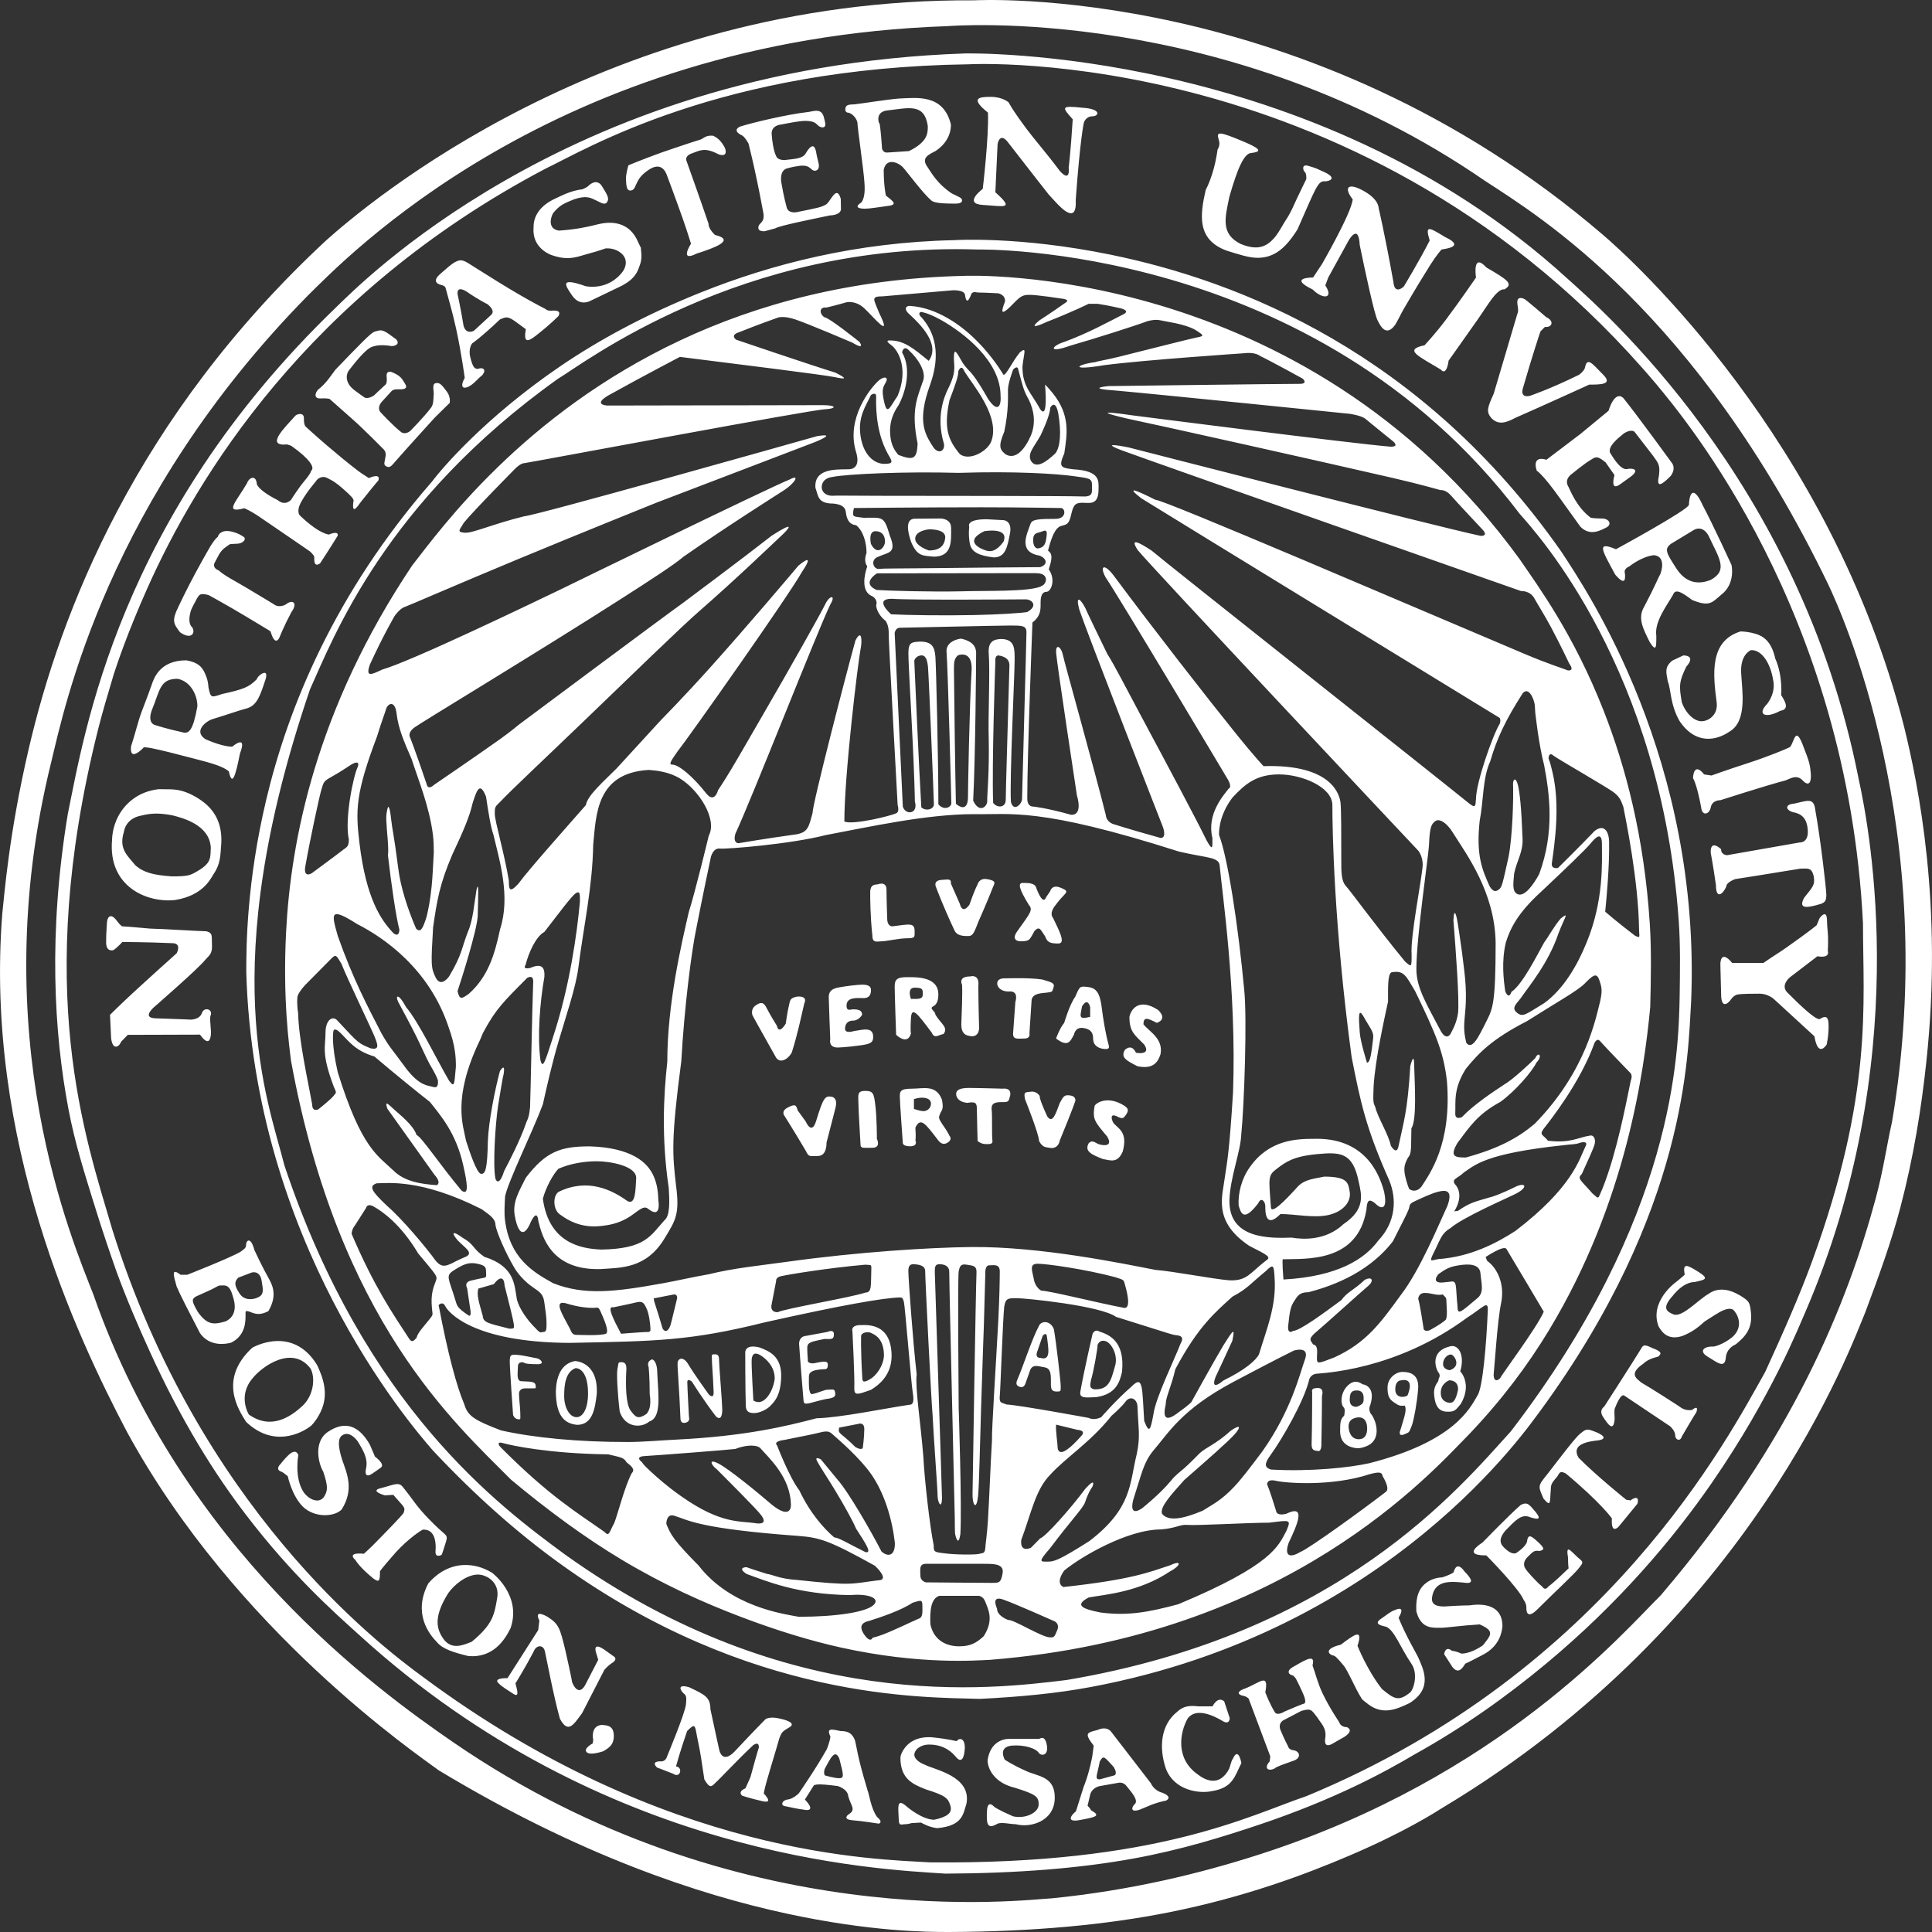 <?xml version="1.0" encoding="UTF-8" standalone="no"?>
<!-- Generator: Adobe Illustrator 13.0.1, SVG Export Plug-In . SVG Version: 6.00 Build 14948)  -->

<svg
   xmlns:dc="http://purl.org/dc/elements/1.1/"
   xmlns:cc="http://creativecommons.org/ns#"
   xmlns:rdf="http://www.w3.org/1999/02/22-rdf-syntax-ns#"
   xmlns:svg="http://www.w3.org/2000/svg"
   xmlns="http://www.w3.org/2000/svg"
   xmlns:sodipodi="http://sodipodi.sourceforge.net/DTD/sodipodi-0.dtd"
   xmlns:inkscape="http://www.inkscape.org/namespaces/inkscape"
   version="1.0"
   id="loose"
   x="0px"
   y="0px"
   width="125"
   height="125"
   viewBox="0 0 125 125"
   enable-background="new 0 0 126.325 128.667"
   xml:space="preserve"
   inkscape:version="0.48.4 r9939"
   sodipodi:docname="Northeastern-seal.svg"
   inkscape:export-filename="/media/jtebert/SORDES/new webpage/imgs/Northeastern-seal.png"
   inkscape:export-xdpi="144"
   inkscape:export-ydpi="144"><rect x="0" y="0" width="125" height="125" fill="#333333" stroke="none"/><defs
     id="defs7" /><sodipodi:namedview
     pagecolor="#ffffff"
     bordercolor="#666666"
     borderopacity="1"
     objecttolerance="10"
     gridtolerance="10"
     guidetolerance="10"
     inkscape:pageopacity="0"
     inkscape:pageshadow="2"
     inkscape:window-width="1600"
     inkscape:window-height="878"
     id="namedview5"
     showgrid="false"
     inkscape:zoom="2.5939392"
     inkscape:cx="-66.898842"
     inkscape:cy="35.281022"
     inkscape:window-x="0"
     inkscape:window-y="0"
     inkscape:window-maximized="1"
     inkscape:current-layer="loose" /><path
     clip-rule="evenodd"
     d="m 79.351,16.213 c 0.794,0.242 1.472,0.482 2.073,0.467 1.028,-0.024 1.755,-0.609 2.527,-1.846 1.221,-2.76 1.317,-3.172 1.82,-3.099 0.503,-0.073 0.55,-0.314 -0.095,-0.605 -0.648,-0.29 -0.44,-0.218 -0.99,-0.387 -0.505,-0.17 -0.384,0.29 -0.265,0.387 0.121,0.097 0.096,0.46 0.096,0.46 0,0 -0.361,0.721 -0.645,1.336 -0.194,0.419 -0.369,0.855 -0.689,1.328 -0.213,0.333 -0.41,0.717 -0.613,0.982 -0.55,0.719 -1.156,1.02 -2.31,0.543 -1.292,-0.655 -1.006,-1.671 -0.719,-3.051 0.503,-1.743 0.933,-2.832 1.438,-2.832 0.575,-0.073 0.67,-0.218 -0.336,-0.656 -1.868,-0.798 -1.94,-0.725 -1.796,-0.215 0.143,0.362 -0.072,0.653 -0.072,0.653 0,0 -0.071,0.601 -0.255,1.265 -0.134,0.487 -0.329,1.01 -0.512,1.349 -0.36,1.598 -0.6,3.195 1.342,3.92 z M 68.329,67.192 c 0.768,0.582 0.91,0.196 1.15,-0.24 0.095,-0.388 0.335,-0.484 0.623,-0.438 0.286,0.05 0.622,0.146 0.622,0.677 0,0.535 0.479,0.681 0.814,0.681 0.337,0 0.192,-0.197 0.097,-0.63 -0.097,-0.437 -0.241,-1.114 -0.384,-2.275 -0.144,-0.872 -0.431,-1.066 -0.911,-1.114 -0.478,-0.049 -0.478,-0.049 -0.767,0.628 -0.383,0.533 -0.719,1.696 -0.719,1.696 -0.287,0.336 -0.528,1.013 -0.528,1.013 z m 1.677,-2.079 c 0.383,-0.63 0.528,0.048 0.528,0.048 v 0.63 c -0.815,0.192 -0.624,-0.049 -0.528,-0.678 z M 63.609,13.261 c 1.32,0.072 2.084,0.339 0.79,-0.822 l 0.145,-3.123 c 0,0 0.143,-0.847 0.719,-0.048 1.006,1.307 2.587,3.315 2.587,3.315 0,0 0.195,0.214 0.455,0.497 0.545,0.593 1.375,1.325 1.294,-0.133 0.287,-3.994 0.526,-5.011 0.526,-5.011 0,0 0.122,-0.411 0.551,-0.411 0.431,0 0.623,-0.484 -0.671,-0.556 -1.366,-0.146 -1.318,-0.048 -0.599,0.749 -0.143,2.253 -0.263,3.124 -0.263,3.124 0,0 0.144,1.016 -0.575,0.217 C 67.695,9.89 66.917,9.01 66.43,8.356 65.435,7.021 65.262,6.628 65.262,6.628 c 0,0 -0.384,-0.362 -1.175,-0.362 -0.791,0 -1.318,0.097 -0.168,1.018 0.072,1.524 -0.335,4.937 -0.335,4.937 0,0 -1.314,0.968 0.024,1.04 z M 40.774,12.329 c 0.215,0 0.287,-0.17 0.383,-0.398 0.144,-0.29 0.24,-0.545 0.779,-0.92 0.347,-0.243 0.889,-0.462 1.19,0.266 0,0 0.587,1.559 1.043,2.855 0.301,0.855 0.538,1.636 0.538,1.636 0,0 -0.79,1.222 0.359,0.642 1.126,-0.363 2.576,-0.872 1.187,-1.212 -0.431,-0.434 -0.399,-0.641 -0.411,-0.725 -0.373,-1.115 -1.439,-4.103 -1.439,-4.103 0,0 -0.107,-0.291 0.371,-0.45 0.529,-0.193 0.827,-0.398 1.69,0.051 0.181,0.083 0.636,0.18 0.444,-0.389 -0.216,-0.412 -0.417,-0.628 -0.763,-0.798 -0.493,-0.056 -0.65,0.193 -0.817,0.243 -0.576,0.169 -2.577,0.858 -2.577,0.858 -1.33,0.485 -2.093,0.811 -2.093,0.811 0,0 -0.171,0.581 -0.159,0.882 0.013,0.474 0.061,0.751 0.277,0.751 z m 25.255,48.571 c 0.623,0 0.575,-0.096 0.911,-0.678 0.335,-0.338 0.384,-0.047 0.671,0.34 0.144,0.387 0.288,0.483 0.862,0.483 0.528,0 0,-0.919 -0.336,-1.646 -0.287,-0.338 0.144,-0.822 0.144,-0.822 0,0 0.24,-0.339 0.528,-0.629 0.288,-0.29 0.24,-0.339 -0.239,-0.533 -0.528,-0.194 -0.623,0.244 -0.623,0.244 l -0.263,0.388 c -0.192,0.532 -0.551,-0.34 -0.648,-0.631 -0.095,-0.291 -0.527,-0.291 -0.862,-0.291 -0.336,0 -0.241,0.388 0.383,1.406 0.288,0.338 0.145,0.484 -0.719,1.692 -0.432,0.583 -10e-4,0.678 0.191,0.678 z M 47.986,8.748 c 0.192,0.073 0.445,0.544 0.445,0.544 0.004,0.038 0.184,0.724 0.369,1.565 0.235,1.066 0.495,2.379 0.59,2.925 0.059,0.339 -0.049,0.497 -0.049,0.497 -0.083,0.17 -0.299,0.242 -0.275,0.485 0.024,0.241 0.419,0.193 0.419,0.193 0,0 0.095,-0.024 0.671,-0.181 0.287,-0.183 2.515,-0.619 3.522,-0.836 0.804,-0.037 0.731,-0.436 0.731,-0.436 0,0 0,-0.218 -0.011,-0.642 -0.253,-0.86 -0.576,-0.013 -0.875,0.303 -0.24,0.241 -0.898,0.338 -1.774,0.519 -0.779,0.219 -0.85,-0.266 -0.85,-0.266 0,0 -0.193,-0.677 -0.347,-1.609 -0.121,-0.81 0.347,-0.907 0.347,-0.907 0,0 0.347,-0.109 0.814,-0.17 0.466,-0.061 0.635,0.072 0.779,0.206 0.143,0.133 0.275,0.146 0.407,0.037 0.192,-0.218 0.012,-0.485 -0.095,-1.126 -0.133,-0.738 -0.49,-0.243 -0.671,0.071 -0.203,0.352 -0.682,0.352 -1.378,0.437 -0.491,0 -0.54,-0.266 -0.54,-0.266 0,0 -0.203,-0.327 -0.287,-1.393 -0.048,-0.604 0.612,-0.641 0.612,-0.641 0,0 0.825,-0.17 1.257,-0.216 0.431,-0.049 0.803,0 0.972,0.132 0.168,0.133 0.192,0.229 0.418,0.266 0.324,0.024 0.192,-0.338 0.132,-0.593 C 53.187,7.033 52.78,7.152 52.349,7.238 c -1.498,0.17 -3.727,0.715 -4.481,0.956 -0.431,0.226 -0.096,0.455 0.119,0.554 z M 69.239,70.875 c -0.383,-0.052 -0.43,0.047 -0.669,0.482 -0.288,0.776 -0.479,1.353 -0.815,0.871 -0.576,-1.259 -0.479,-1.307 -0.479,-1.307 0,0 -0.191,-0.34 -0.574,-0.29 -0.384,0.047 -0.48,0 -0.384,0.484 0,0 0.91,2.274 0.91,2.711 0.241,0.436 0.43,0.388 0.672,0.436 0.239,0.05 0.574,0 0.671,-0.484 0.862,-2.082 1.005,-2.564 1.005,-2.564 0,0 0.047,-0.292 -0.337,-0.339 z m 16.292,-53.789 -0.576,0.87 c 0,0 -1.676,-0.022 -0.023,0.776 0.647,0.655 1.39,0.606 0.814,-0.266 l 0.192,-0.51 1.317,-2.395 c 0,0 0.647,-1.161 0.719,0.291 0.359,1.743 0.934,4.43 1.15,4.865 0.215,0.435 0.575,1.088 1.149,0.29 0.209,-0.35 0.357,-0.686 0.543,-1.007 0.692,-1.192 1.289,-2.173 1.712,-2.844 0.408,-0.65 0.74,-1.014 0.74,-1.014 0.695,-0.097 1.317,-0.29 0.24,-0.8 -1.078,-0.654 -1.318,-0.798 -1.007,0.218 -0.647,1.284 -1.677,2.978 -1.677,2.978 0,0 -0.598,0.582 -0.67,-0.291 -0.575,-3.194 -0.958,-4.793 -0.958,-4.793 0,0 0.024,-0.513 -0.862,-1.04 -1.103,-0.655 -1.439,-0.316 -0.815,0.483 -0.07,0.871 -1.987,4.188 -1.987,4.188 z m -49.871,-0.593 c 1.017,0.364 1.546,0.173 2.153,-0.006 0.484,-0.129 0.955,-0.269 1.373,-0.416 0.454,-0.028 0.794,0.131 1.013,0.318 0.336,0.289 0.387,0.711 0.125,1.135 -0.957,1.331 -2.433,0.992 -2.433,0.992 -1.653,-0.58 -1.377,-0.121 -0.873,0.606 0.489,0.714 1.138,0.362 1.138,0.362 0,0 0.444,-0.207 2.095,-1.006 0.863,-0.471 0.99,-0.894 1.135,-1.293 0.203,-0.484 0.076,-0.999 0.076,-1.162 0,0 -0.052,-0.085 -0.195,-0.4 -0.683,-1.561 -2.193,-1.21 -2.672,-1.089 -0.67,0.17 -1.39,0.316 -2.432,0.387 -0.731,-0.108 -0.551,-0.834 -0.372,-1.138 0.43,-0.532 0.754,-0.641 1.342,-0.883 0.813,-0.278 1.078,-0.096 1.401,0.05 0.324,0.145 0.456,0.277 0.681,0.205 0.264,-0.29 0.097,-0.509 -0.286,-1.137 -0.359,-0.52 -0.85,0 -0.85,0 0,0 -0.073,0.095 -0.396,0.229 -0.767,0.084 -1.412,0.448 -1.689,0.569 -1.282,0.569 -1.485,1.392 -1.473,1.925 -0.085,1.101 0.74,1.598 1.137,1.754 z m 37.94,52.494 c 0.958,0.192 1.294,-0.197 1.485,-0.776 0.192,-1.019 -0.719,-1.453 -1.102,-1.936 0,-0.532 0.287,-0.387 0.863,-0.096 0.528,-0.195 0.383,-0.534 0.096,-0.825 -1.247,-0.822 -1.774,-0.049 -1.869,0.438 0,0.968 0.337,1.161 0.958,1.791 0.479,0.724 -0.528,0.531 -0.528,0.531 -0.192,-0.386 -0.431,-0.438 -0.719,-0.193 -0.287,0.484 0.048,0.677 0.814,1.067 z M 93.529,20.712 c -0.623,0.833 -1.361,1.627 -1.361,1.627 -1.389,0.29 -0.383,0.702 1.054,1.573 0.384,0.46 0.504,-0.581 0.504,-0.581 0,0 0.966,-1.356 1.834,-2.593 0.372,-0.529 0.688,-1.035 0.964,-1.403 0.552,-0.739 0.795,-0.603 0.795,-0.603 0.646,-0.363 0.215,-0.628 -1.149,-1.427 -0.935,-1.016 -0.672,0.652 -0.672,0.652 0,0 -1.046,1.527 -1.968,2.755 z M 56.745,117.556 c -0.394,-0.545 -0.503,-1.453 -0.61,-1.708 -0.17,-0.57 -0.384,-1.298 -0.536,-1.934 -0.14,-0.585 -0.221,-1.09 -0.289,-1.333 -0.181,-0.437 -0.431,-0.584 -0.936,-0.584 -0.646,-0.142 -0.897,-0.182 -0.646,0.363 -0.036,0.328 -0.227,0.8 -0.227,0.8 -0.754,1.344 -1.82,2.869 -1.82,2.869 0,0 -0.359,0.362 -0.719,0.4 -0.359,0.035 -0.504,0.399 -0.143,0.435 1.005,0.218 1.114,0.207 1.114,0.207 0,0 1.005,0.276 0.144,-0.642 l 0.574,-0.91 c 0,0 0.072,-0.071 0.396,-0.071 0.323,0 1.15,0.108 1.15,0.108 0,0 0.647,0.182 0.682,0.653 0.18,0.655 0.539,0.872 0,1.2 -0.144,0.109 -0.252,0.325 0.286,0.363 0.54,0.035 1.69,0.217 1.69,0.217 0,0 0.322,-0.073 -0.11,-0.435 z m -2.443,-2.505 c -0.323,0 -0.935,-0.184 -0.935,-0.184 0,0 -0.108,-0.146 0,-0.436 0.359,-0.655 0.648,-1.308 0.935,-0.655 0.287,1.09 0.324,1.274 0,1.274 z m 16.518,-43.501 c -0.144,0.87 0,1.015 0.815,1.984 0.43,0.726 -0.384,0.535 -0.384,0.535 -0.383,-0.052 -0.528,-0.39 -0.815,-0.099 -0.286,0.531 0.192,0.727 0.912,1.017 0.527,0.096 0.957,0.289 1.294,-0.486 0.334,-1.257 -0.264,-1.452 -0.6,-1.84 -0.192,-0.339 -0.168,-0.627 0.215,-0.436 0.385,0.193 0.431,0.146 0.623,-0.146 0.191,-0.29 0.095,-0.435 -0.384,-0.678 -0.862,-0.432 -1.533,-0.094 -1.677,0.149 z M 54.827,7.284 c 0.216,0 0.552,0.266 0.647,0.628 0,0.361 0.407,3.073 0.456,3.921 0.048,0.629 -0.025,1.016 -0.192,1.259 -0.527,0.338 -0.12,0.411 0.216,0.411 0.335,0 0.839,-0.097 1.605,-0.195 0.55,-0.096 0.12,-0.361 -0.24,-0.654 0,0 -0.143,-0.582 -0.143,-1.67 0.168,-0.822 0.971,-0.46 1.246,-0.156 0.275,0.302 1.294,1.682 1.821,2.13 0.215,0.217 0.971,0.207 1.509,0.217 0.132,0 0.491,0 0.491,-0.193 0,-0.194 -0.144,-0.207 -0.672,-0.472 -0.958,-0.654 -1.269,-1.271 -1.628,-1.803 -0.313,-0.522 0.168,-0.715 0.598,-0.944 0.958,-0.642 0.983,-1.465 0.983,-1.707 -0.491,-2.009 -2.24,-1.719 -3.342,-1.682 -0.694,0.049 -2.277,0.303 -2.875,0.375 -0.384,0.013 -0.575,0.024 -0.611,0.266 -0.036,0.243 0.132,0.269 0.132,0.269 z m 2.637,-0.146 c 1.318,-0.145 2.348,-0.484 2.564,1.016 0,0.436 0.024,1.015 -1.222,1.622 -1.317,0.095 -1.461,0.095 -1.461,0.095 0,0 -0.312,-0.023 -0.287,-0.411 -0.071,-1.041 -0.144,-1.452 -0.144,-1.452 l -0.049,-0.073 c 0,0 -0.263,-0.727 0.6,-0.798 z M 33.028,105.355 c 0.754,-2.14 -1.185,-3.594 -1.185,-3.594 -0.65,-0.396 -1.24,-0.51 -1.761,-0.506 -1.154,0.008 -1.976,0.72 -2.372,1.194 -1.006,1.925 0.036,3.27 0.575,3.813 0.359,0.438 1.114,0.665 2.012,0.883 1.617,0.146 2.372,-1.065 2.731,-1.791 z m -0.862,-1.96 c -0.181,1.089 -0.287,1.706 -1.653,2.831 -0.575,0.221 -1.221,0.512 -1.76,-0.106 -0.504,-0.656 -0.754,-1.452 0.252,-3.05 0.359,-0.506 1.103,-1.141 1.837,-1.194 0.219,-0.018 0.438,0.039 0.643,0.14 -0.002,-10e-4 0.862,0.363 0.682,1.379 z M 20.127,92.248 c 0.294,-0.299 0.469,-0.598 0.612,-0.889 0.592,-1.206 0.102,-2.332 -0.217,-3.034 -1.616,-2.65 -4.204,-1.125 -4.204,-1.125 -2.192,2.035 -0.9,3.994 -0.396,4.795 1.761,1.67 3.558,0.76 4.205,0.253 z m -4.025,-0.728 c 0,0 -0.755,-1.197 0.252,-2.359 0.575,-0.726 2.551,-2.18 3.737,-0.617 0.323,0.583 0.216,1.743 -0.538,2.434 -0.755,0.688 -2.013,1.56 -3.451,0.543 z m 43.735,22.657 c -0.287,-0.108 -0.647,-0.324 -0.682,-0.617 0,-0.361 0.395,-0.688 0.971,-0.688 0.682,0 1.258,0.254 1.688,0.761 0.397,0.51 0.576,0.11 0.611,-0.543 0,-0.617 -0.324,-0.69 -0.539,-0.437 0,0 -0.539,-0.146 -1.617,-0.254 -0.906,-0.046 -1.42,0.294 -1.71,0.662 -0.181,0.234 -0.288,0.476 -0.303,0.644 0,1.346 0.719,1.709 1.653,2.071 1.293,0.399 1.438,0.581 1.581,1.053 0.144,0.472 -0.216,0.727 -1.043,0.907 -0.791,0 -1.76,-0.834 -1.76,-0.834 -0.682,-0.616 -0.575,0 -0.539,0.8 0,0.47 0.18,0.326 0.395,0.326 0.215,0 0.431,-0.073 0.431,-0.073 0,0 0.036,0 0.611,-0.036 0.144,0.073 0.503,0.292 1.042,0.362 1.689,-0.146 1.689,-0.944 1.905,-1.595 0.323,-1.78 -2.084,-2.18 -2.694,-2.509 z m -48.478,-55.951 c 1.714,-0.291 2.22,-1.273 2.436,-1.636 0.348,-0.51 0.46,-0.91 0.5,-1.742 0.168,-1.527 -0.417,-2.436 -1.208,-3.012 -0.42,-0.307 -0.9,-0.555 -1.362,-0.676 -0.534,-0.138 -1.053,-0.079 -1.442,-0.102 -1.362,0.146 -2.203,0.955 -2.62,1.732 -0.419,0.779 -0.411,1.525 -0.411,1.525 -0.287,3.086 2.313,4.128 4.109,3.911 z m -3.34,-4.407 c 0,0 0.072,-0.859 1.127,-1.053 0.587,-0.146 1.102,-0.181 1.965,-0.024 0.755,0.182 2.456,0.643 2.528,2.108 -0.037,0.628 0.071,0.979 -0.887,1.525 -0.455,0.266 -0.587,0.327 -1.641,0.327 C 9.959,56.617 9.324,56.47 8.773,56 8.234,55.344 7.672,54.921 8.018,53.819 z m 5.62,13.17 c 0.045,-0.375 -0.085,-0.943 -0.028,-1.248 0.215,-0.449 -0.407,-0.629 -0.551,-0.193 -0.144,0.435 -0.743,0.422 -0.743,0.422 0,0 -0.023,-0.013 -2.18,-0.083 -1.15,0 0,-0.872 0,-0.872 0,0 0.613,-0.541 1.309,-1.163 0.759,-0.68 1.615,-1.462 1.878,-1.801 0.127,-0.129 0.262,-0.26 0.321,-0.398 0.107,-0.25 0.062,-0.522 0.062,-0.849 0,-0.168 -0.004,-0.32 -0.075,-0.402 -0.146,-0.17 -0.403,-0.154 -0.403,-0.154 0,0 -0.655,-0.02 -2.766,-0.14 -0.237,-0.014 -0.491,-0.008 -0.767,-0.029 -0.523,-0.039 -1.116,-0.11 -1.787,-0.145 0,0 -0.108,-0.038 -0.335,-0.339 -0.296,-0.42 -0.513,-0.378 -0.607,-0.138 -0.045,0.113 -0.047,0.274 -0.062,0.453 -0.029,0.365 -0.038,0.806 -0.038,1.064 0,0.655 0.467,0.497 0.467,0.497 0,0 0.042,-0.007 0.213,-0.161 0.084,-0.079 0.219,-0.192 0.361,-0.359 0,0 0.385,-0.012 1.98,0.027 0.354,0.009 0.771,0.032 1.255,0.045 0.648,0 0.287,0.654 0.287,0.654 0,0 -1.602,1.432 -2.853,2.586 -0.801,0.741 -1.459,1.396 -1.459,1.396 0,0.002 0.005,0.066 0.072,1.536 0.076,0.549 0.293,0.58 0.445,0.48 0.129,-0.086 0.201,-0.274 0.201,-0.274 l 0.431,-0.446 4.672,-0.014 c 0.464,0.642 0.65,0.459 0.698,0.05 z m 8.501,25.875 c 0.124,-0.082 0.272,-0.116 0.422,-0.072 0.248,0.072 0.501,0.313 0.656,0.582 0.252,0.435 0.61,0.982 0.467,1.633 -0.144,0.654 0.287,0.402 0.287,0.402 0,0 0.037,0 0.647,-0.438 0.359,-0.218 -0.359,-0.728 -0.359,-0.728 0,0 0,0 -0.324,-0.761 -1.042,-1.851 -2.227,-1.161 -2.73,-0.836 -0.899,0.617 -0.648,1.961 -0.288,2.579 0.324,0.981 0.288,1.235 0.037,1.633 -0.359,0.475 -1.007,0.109 -1.293,-0.288 -0.647,-0.945 -0.359,-2.434 -0.359,-2.434 -0.215,-0.508 -0.682,0 -1.149,0.58 -0.396,0.402 0.071,0.51 0.071,0.51 0,0 0.108,0.038 0.396,0.289 0,0 0.252,1.236 0.971,1.964 0.79,0.761 2.084,0.652 2.516,0.18 0.826,-1.307 0.323,-2.358 0.036,-3.195 -0.253,-0.797 -0.325,-1.381 -0.001,-1.598 z M 65.358,64.146 c 0.575,0 0.336,0.675 0.336,0.675 l -0.144,1.986 c -0.047,0.484 0.287,0.386 0.719,0.386 0.431,0 0.335,-0.336 0.335,-0.336 0,0 0.049,-0.776 0.143,-2.179 0.096,-0.436 0.672,-0.412 1.007,-0.459 0.336,-0.051 0.312,-0.025 0.406,-0.317 0.096,-0.291 -0.071,-0.339 -0.741,-0.531 -0.863,-0.123 -2.133,-0.073 -2.42,-0.073 -0.287,0 -0.479,0.097 -0.479,0.339 0,0.239 0.264,0.554 0.839,0.509 z M 28.177,100.419 c 0,0.398 0.395,0.18 0.395,0.18 0,0 0.037,-0.035 0.288,-0.869 0.108,-0.363 0.036,-0.363 -0.324,-0.691 0,0 -0.589,-0.502 -1.295,-1.31 -0.37,-0.421 -0.692,-0.925 -1.148,-1.484 -0.288,-0.403 -0.575,-0.185 -1.439,0.034 -0.79,0.182 0.252,0.472 0.252,0.472 l 0.54,-0.035 c 0,0 0,0 0.61,0.69 0.072,0.146 0.169,0.146 0.061,0.47 -0.051,0.128 -1.284,1.391 -2.016,2.13 -0.308,0.305 -0.559,0.521 -0.559,0.521 -1.186,-0.106 -0.55,0.4 -0.55,0.4 0,0 0.227,0.438 1.161,1.199 0.395,0.29 0.431,0.146 0.431,-0.471 0,0 0.18,-0.256 0.755,-0.909 0.718,-0.873 1.616,-1.562 2.012,-1.779 0.681,-0.038 0.896,0.579 0.825,1.452 z m 10.78,11.182 c -0.79,0.038 -0.575,0.982 -0.575,0.982 l -0.036,0.216 c 0,0 -0.539,0.291 -0.43,0.508 0.107,0.221 0.539,0.182 1.114,0 0.43,-0.254 0.648,-0.435 0.683,-0.907 0.035,-0.799 -0.468,-0.761 -0.756,-0.799 z M 15.814,32.882 c 0,0 0.406,0.175 0.885,0.497 0.497,0.335 1.152,0.789 1.751,1.196 0.86,0.584 1.604,1.102 1.604,1.102 0,0 0.28,0.242 0.28,0.376 0,0.132 -0.049,0.688 0.372,0.4 0.478,-0.715 1.144,-1.793 1.144,-1.793 0.072,-0.362 -0.575,-0.073 -0.575,-0.073 -0.791,-0.144 -1.869,-1.235 -1.869,-1.235 0,0 -0.275,-0.229 0.084,-0.883 0.359,-0.653 0.934,-1.308 0.934,-1.308 0,0 0.154,-0.314 0.532,-0.301 0.127,0.004 0.232,0.077 0.414,0.169 0.364,0.184 0.681,0.467 0.983,0.739 0.295,0.266 0.58,0.522 0.515,0.665 -0.137,0.968 0.317,0.266 0.419,0.12 1.149,-1.451 1.185,-1.451 1.185,-1.451 0,0 0.252,-0.534 -0.61,-0.17 -0.151,-0.111 -0.397,-0.243 -0.693,-0.467 -0.586,-0.442 -1.373,-1.096 -2.022,-1.649 -0.756,-0.647 -1.382,-1.225 -1.382,-1.225 -0.071,-0.084 -0.104,-0.267 -0.104,-0.508 0.024,-0.436 -0.446,-0.292 -0.543,-0.195 -0.719,0.8 -1.977,2.009 -0.539,1.865 0.101,0.045 0.203,0.05 0.291,0.111 1.123,0.791 1.529,1.385 1.267,1.583 -0.068,0.278 -0.498,0.716 -0.692,0.987 -0.426,0.592 -0.613,0.903 -0.613,0.903 0,0 -0.371,0.435 -0.862,0.023 -0.097,-0.05 -0.188,-0.097 -0.273,-0.143 -1.029,-0.563 -1.08,-0.9 -1.08,-0.9 -0.061,-0.677 -0.551,-0.362 -0.623,-0.072 -0.719,1.237 -1.545,2 -0.18,1.637 z M 9.309,48.348 c 0,0 0.197,0 0.515,0.063 0.572,0.115 1.532,0.354 2.444,0.597 1.045,0.277 2.083,0.502 2.539,0.902 0.216,1.016 0.431,0.291 0.719,-1.161 0.504,-1.308 -0.504,-0.437 -0.504,-0.437 0,0 -0.575,0.024 -1.725,-0.484 -0.791,-0.508 0,-1.149 0.43,-1.295 0.194,-0.065 0.482,-0.154 0.81,-0.254 0.401,-0.122 0.864,-0.291 1.299,-0.411 0.647,-0.146 0.898,-0.532 1.27,-1.693 0.318,-0.827 -0.052,-0.694 -0.305,-0.486 -0.147,0.123 -0.199,0.268 -0.199,0.268 -0.504,0.509 -0.863,0.643 -2.228,0.944 -0.707,0.23 -0.743,0.29 -0.887,-0.436 -0.025,-0.46 -0.167,-0.795 -0.296,-1.041 -0.239,-0.454 -0.628,-0.608 -1.141,-0.702 -1.725,0 -2.103,1.185 -2.241,1.597 -0.12,0.357 -0.32,0.873 -0.643,1.728 -0.241,0.638 -0.41,1.405 -0.687,2.242 -0.116,1.09 0.83,0.06 0.83,0.06 z m 0.504,-2.373 c 0.546,-1.322 0.517,-2.057 1.678,-2.057 0.394,0.081 0.707,0.304 0.94,0.655 0.191,0.29 0.34,0.667 0.34,1.125 -0.287,1.596 -0.551,1.816 -1.006,1.67 -1.005,-0.218 -1.701,-0.449 -1.701,-0.449 0,0 -0.551,-0.072 -0.252,-0.944 z M 28.571,18.441 c 0,0 0.224,0.052 0.257,0.186 0.114,0.444 0.439,1.52 0.683,2.641 0.343,1.575 0.557,3.179 0.557,3.179 -0.338,0.621 -0.097,0.746 0.271,0.558 0.205,-0.104 0.4,-0.295 0.675,-0.572 0.074,-0.073 0.17,-0.129 0.214,-0.19 0.254,-0.338 0.006,-0.502 -0.297,-0.379 -0.252,0.024 -0.359,-0.17 -0.503,-0.75 -0.144,-0.58 0.119,-0.895 0.119,-0.895 0,0 0.575,-0.388 1.798,-1.549 0.173,-0.074 0.312,-0.145 0.46,-0.131 0.284,0.03 0.555,0.283 1.216,0.759 -0.156,0.867 0.093,0.862 0.674,0.402 0.354,-0.279 0.909,-0.727 1.435,-1.249 0.215,-0.401 -0.256,-0.361 -0.495,-0.35 -0.24,0.011 -0.343,-0.109 -0.343,-0.109 0,0 -0.695,-0.352 -1.634,-0.895 -0.921,-0.533 -2.075,-1.252 -3.038,-1.864 -0.268,-0.169 -0.48,-0.32 -0.66,-0.367 -0.205,-0.056 -0.332,0.002 -0.484,0.074 -0.289,0.141 -0.578,0.436 -1.012,0.801 -0.647,0.58 0.107,0.7 0.107,0.7 z m 1.618,0.424 c 0.767,0.533 1.342,0.811 1.342,0.811 0,0 0.575,0.411 0.239,0.703 -1.102,1.016 -1.102,1.016 -1.102,1.016 0,0 -0.479,0.29 -0.671,-0.291 -0.191,-1.162 -0.383,-2.033 -0.383,-2.033 0,0 -0.144,-0.642 0.575,-0.206 z m -9.47,6.913 c 0.491,-0.024 0.611,0.037 0.611,0.037 l 1.474,1.306 c 0.671,0.582 2.025,1.96 2.025,1.96 0,0 0.168,0.158 0.12,0.425 -0.048,0.338 -0.155,0.545 0,0.641 0.155,0.097 0.275,0.121 0.479,-0.121 0.767,-0.884 2.708,-3.014 2.708,-3.014 l 0.958,-0.943 c 0,0 0.084,-0.376 -0.18,-0.727 -0.312,-0.411 -0.455,-0.63 -0.754,-0.545 -0.12,0.061 -0.156,0.134 -0.095,0.666 -0.037,0.57 -0.024,0.739 -0.228,0.981 -0.372,0.495 -1.269,1.415 -1.269,1.415 0,0 -0.299,0.292 -0.599,0.109 -0.55,-0.423 -1.378,-1.33 -1.378,-1.33 0,0 -0.228,-0.29 0.144,-0.678 0.455,-0.508 0.622,-0.677 0.622,-0.677 0,0 0.096,-0.11 0.408,-0.096 0.312,0.013 0.635,-0.013 0.467,-0.315 -0.216,-0.338 -0.264,-0.556 -0.922,-0.811 -0.169,-0.023 -0.347,-0.011 -0.288,0.376 0.012,0.291 0,0.4 -0.132,0.496 -0.216,0.194 -0.695,0.653 -0.695,0.653 0,0 -0.383,0.267 -0.623,0.123 -0.55,-0.401 -0.874,-0.571 -1.054,-0.945 -0.155,-0.338 -0.072,-0.642 0.072,-0.822 0.311,-0.387 1.054,-1.38 1.51,-1.514 0.216,-0.059 0.491,-0.156 1.247,-0.036 0.275,-0.012 0.539,-0.156 0.275,-0.448 -0.407,-0.266 -0.791,-0.677 -1.162,-0.544 -0.241,0.047 -0.299,0.073 -0.528,0.266 -0.456,0.388 -2.228,2.251 -2.228,2.251 -0.253,0.315 -0.563,0.86 -1.126,1.294 -0.145,0.144 -0.337,0.569 0.142,0.569 z m 29.702,86.694 c 0.144,-0.326 0.108,-0.402 0.611,-0.689 0.539,-0.29 -0.144,-0.51 -0.719,-0.619 -0.575,-0.108 -0.791,0.073 -0.791,0.073 0,0 -0.79,0.798 -2.013,2.105 -0.79,0.801 -0.97,-0.106 -0.97,-0.106 0,0 -0.252,-1.127 -0.576,-2.652 0,-0.799 -0.394,-0.945 -1.366,-1.417 -0.862,-0.252 -0.538,0.254 -0.358,0.4 0.18,0.148 0.18,0.256 0.143,0.69 -0.036,0.545 -1.221,3.377 -1.221,3.377 -0.071,0.29 -0.324,0.326 -0.324,0.326 -0.826,-0.035 -0.323,0.402 -0.323,0.402 0,0 0.216,0.072 1.043,0.4 0.467,0.326 0.647,-0.438 0.18,-0.472 0,0 0.252,-0.947 0.719,-2.29 0.467,-0.471 0.503,-0.434 0.611,0.183 0.072,0.413 0.18,0.826 0.296,1.567 0.056,0.363 0.124,0.81 0.208,1.377 0.358,0.615 0.466,0.47 0.719,0.218 0.252,-0.218 1.473,-1.527 2.444,-2.435 0.43,-0.287 0.358,0.183 0.358,0.183 0,0 -0.036,0.035 -0.538,1.888 l -0.324,0.725 c -0.539,0.219 -0.215,0.472 -0.215,0.472 0,0 0.396,0.147 1.329,0.362 0.539,0.111 0.396,-0.144 0.072,-0.507 0,0 0.054,-0.315 0.182,-0.761 0.248,-0.88 0.679,-2.269 0.822,-2.799 z M 12.448,40.603 c -0.238,-0.201 -0.229,-0.595 -0.127,-0.994 0.084,-0.326 0.318,-0.653 0.415,-0.881 0.084,-0.143 0.147,-0.206 0.147,-0.206 0,0 0.105,-0.182 0.631,-0.012 0,0 0.666,0.362 1.448,0.815 1.102,0.64 2.54,1.52 2.54,1.52 0.324,1.114 0.599,0.351 0.599,0.351 0,0 0.252,-0.655 0.755,-1.598 0.443,-0.605 0.06,-0.847 -0.372,-0.484 -0.383,0.205 -0.659,0.048 -0.659,0.048 0,0 -0.977,-0.601 -1.938,-1.168 -0.728,-0.427 -1.449,-0.802 -1.727,-1.082 -0.455,-0.182 -0.283,-0.484 -0.283,-0.484 0,0 0.023,-0.048 0.275,-0.52 0.216,-0.389 0.468,-0.521 0.624,-0.63 0.12,-0.109 0.192,-0.072 0.527,-0.097 0.323,0 0.504,-0.169 0.528,-0.277 0.023,-0.145 -0.028,-0.158 -0.376,-0.351 -1.209,-0.533 -1.365,0.181 -1.365,0.181 -0.312,0.245 -0.641,0.893 -1.087,1.687 -0.479,0.856 -1.007,1.877 -1.416,2.743 -0.504,1.018 -0.371,1.162 0.06,1.743 0.715,0.509 1.014,0.061 0.799,-0.303 z m 27.264,66.568 c 0,0 0,0 -0.611,-0.436 -0.792,-0.546 -0.539,0.18 -0.539,0.18 l 0.143,0.474 c 0,0 0,0 -0.863,1.669 -0.467,0.763 -0.825,-0.216 -0.825,-0.216 0,0 0,-0.111 -0.431,-2.035 -0.359,-1.489 -0.431,-1.743 -1.186,-2.214 -0.934,-0.51 -0.504,0.252 -0.504,0.252 0,0 0,0 -0.072,0.617 l -1.988,3.113 c -1.079,0 -0.528,0.374 -0.528,0.374 0,0 0,0.07 0.863,0.615 0.467,0.328 0.287,-0.218 0.179,-0.652 0,0 0.576,-0.91 1.186,-2.072 0.144,-0.397 0.611,-0.472 0.719,0 0.108,0.475 0.538,2.796 0.97,4.358 0.539,1.017 0.898,0.363 1.439,-0.361 0,0 0.971,-1.888 1.438,-2.798 0,0 0.18,-0.218 0.43,-0.4 0.505,-0.287 0.182,-0.468 0.182,-0.468 z M 15.886,85.057 c 0,-0.219 -0.036,-0.289 0.287,-0.182 0.539,0.254 0.862,0.11 1.186,-0.038 0.647,-1.085 0.215,-1.777 0,-2.176 0,0 -0.395,-0.693 -0.898,-1.779 -0.252,-0.945 -0.539,-0.583 -0.539,-0.365 0,0.218 -0.07,0.256 -0.358,0.472 -0.683,0.402 -3.45,1.489 -3.45,1.489 h -0.431 c -0.612,-0.47 -0.467,0 -0.253,0.763 0.215,0.51 0.755,1.56 1.51,3.014 0.611,0.869 1.616,0.724 2.012,0.615 0.971,-0.472 0.935,-1.449 0.935,-1.815 z M 14.593,85.493 c -0.755,0.218 -1.186,0.254 -1.797,-0.617 -0.395,-0.688 -0.43,-0.831 -0.072,-1.015 0,0 0.492,-0.214 0.93,-0.419 0.242,-0.112 0.465,-0.271 0.58,-0.271 0.323,0 0.611,-0.109 0.826,0.69 0.287,0.835 0.072,1.379 -0.467,1.633 z m 0.825,-2.831 0.864,-0.329 c 0,0 0.538,-0.179 0.647,0.545 0.107,0.615 0.143,0.873 -0.216,1.053 -0.359,0.183 -0.934,0.218 -1.222,-0.254 -0.358,-0.543 -0.323,-0.761 -0.072,-1.015 z M 79.745,113.853 c 0,0 0.038,-0.256 -0.214,0.58 -0.648,1.235 -1.583,0.727 -2.05,0.362 -1.437,-1.017 -1.15,-2.687 -0.647,-3.595 0.539,-0.763 1.725,-0.182 2.264,0.146 0.466,0.291 0.466,-0.184 0.466,-0.184 l -0.359,-1.087 c -0.43,-0.361 -0.754,0.324 -0.754,0.324 0,0 -0.144,0 -0.935,0 -0.611,-0.07 -0.971,0 -1.365,0.363 -1.043,0.837 -1.187,2.288 -0.719,3.669 0.54,1.416 2.156,1.635 2.983,1.453 1.366,-0.218 1.473,-0.98 1.904,-1.816 -0.25,-1.16 -0.574,-0.215 -0.574,-0.215 z m 7.402,-2.107 c -0.43,0 -0.503,-0.327 -0.503,-0.327 0,0 -0.609,-0.887 -1.079,-1.867 -0.303,-0.634 -0.462,-1.305 -0.646,-1.802 0.18,-0.688 -0.287,-0.472 -1.15,0.04 -0.647,0.324 -0.359,0.58 -0.108,0.615 l 0.144,0.146 c 0,0 0.071,0.072 0.467,0.942 0.323,0.691 0.108,0.729 0.108,0.729 0,0 -0.072,0 -1.258,0.508 -0.54,0.326 -0.648,0.035 -0.648,0.035 0,0 -0.286,-0.435 -0.61,-1.271 0.252,-1.306 -0.359,-0.615 -1.293,-0.254 -0.719,0.254 -0.36,0.44 -0.144,0.475 0.215,0.035 0.359,0.181 0.359,0.181 l 1.401,3.739 -0.037,0.326 c -0.396,0.438 -0.108,0.654 0.287,0.474 0.252,-0.183 0.54,-0.256 1.33,-0.544 0.466,-0.219 0.288,-0.617 -0.108,-0.654 -0.287,-0.038 -0.323,-0.256 -0.323,-0.256 0,0 -0.253,-0.472 -0.505,-1.087 -0.144,-0.473 0.252,-0.618 0.252,-0.618 0,0 0.288,-0.145 1.114,-0.582 0.648,-0.182 0.648,-0.07 1.043,0.438 0.215,0.363 0.611,0.655 0.503,1.343 -0.108,0.69 0.431,0.361 0.431,0.361 0,0 0,0 0.826,-0.472 0.434,-0.292 0.398,-0.507 0.145,-0.617 z m 3.342,-7.078 c 0.539,-0.91 -0.286,-0.475 -0.286,-0.475 0,0 -0.072,-0.035 -0.756,0.475 -0.575,0.359 -0.251,0.472 0.216,0.578 0.54,0.184 0.935,1.343 1.654,2.396 0.431,0.617 0.181,1.597 -0.072,1.851 -0.755,0.62 -1.042,0.438 -1.834,-0.216 -0.97,-1.236 -1.581,-2.796 -1.581,-2.796 0.396,-1.198 -0.252,-0.688 -1.077,-0.072 -1.187,0.291 -0.719,0.654 -0.539,0.69 0.18,0.035 0.251,0.109 0.682,0.616 0.323,0.363 0.755,1.489 1.223,2.215 0.092,0.103 0.185,0.153 0.276,0.233 0.969,0.825 1.861,0.487 2.813,0.021 1.545,-0.98 0.863,-2.215 0.539,-2.977 -0.109,-0.218 -0.862,-1.524 -1.259,-2.539 z m 4.602,-0.801 c 0,0 -0.612,0 -1.654,0.072 -0.863,0 -0.863,-0.399 -0.719,-0.869 0.287,-0.836 1.186,-0.763 2.157,-0.656 0.539,0.035 0.252,-0.363 -0.109,-0.726 -0.467,-0.654 -0.647,-0.218 -0.719,0.038 0,0 -0.072,0.106 -0.719,0.324 -0.511,0.032 -0.837,0.193 -1.088,0.39 -0.635,0.493 -0.625,1.334 -0.601,1.826 0.109,0.39 0.244,0.598 0.403,0.755 0.318,0.309 0.724,0.297 1.178,0.297 0.36,0 1.293,-0.146 2.515,-0.219 1.008,0.438 0.72,0.693 0.216,1.346 -0.826,0.58 -1.402,0.542 -1.402,0.542 0,0 -0.286,-0.146 -0.611,-0.181 -0.43,-0.361 -0.503,0.218 -0.503,0.218 0,0 0,0 0.539,0.834 0.324,0.4 0.575,0.219 0.826,-0.218 0,0 0.109,-0.035 1.15,-0.58 1.042,-0.545 1.222,-1.415 1.258,-1.85 0,-1.344 -1.185,-1.49 -2.119,-1.344 z m 7.007,-3.087 c -0.54,-0.508 -0.791,-0.869 -0.647,0 0,0.475 0.037,0.691 0.037,0.691 -1.043,1.015 -1.294,1.163 -1.294,1.163 0,0 -0.215,0.326 -0.395,0.035 -0.079,-0.078 -0.178,-0.148 -0.246,-0.218 -0.772,-0.765 -0.869,-0.98 -0.869,-0.98 0,0 -0.252,-0.328 0.144,-0.726 0.396,-0.398 0.431,-0.436 0.791,-0.398 0.287,-0.075 0.323,-0.148 0,-0.476 -0.539,-0.506 -0.754,-0.689 -0.826,-0.107 -0.108,0.327 -0.611,0.656 -0.611,0.656 -0.18,0.18 -0.467,0.071 -0.754,-0.185 -0.287,-0.252 -0.576,-0.543 -0.037,-1.197 0.647,-0.656 1.042,-1.125 1.617,-0.871 0.466,0.144 0.754,0.18 0.359,-0.326 -0.432,-0.508 -0.54,-0.689 -0.972,-0.475 -0.754,0.656 -2.479,2.436 -2.479,2.436 0,0 -0.281,0.172 -0.451,0.359 -0.203,0.226 -0.238,0.475 0.703,0.475 0,0 2.084,2.105 2.407,2.866 0.215,0.291 0.18,0.547 0.18,0.547 0,0.435 0.215,0.58 0.719,0.072 0.971,-0.982 2.444,-2.326 2.696,-2.687 0.287,-0.363 0.287,-0.363 -0.071,-0.655 z M 99.642,91.302 C 109.202,78.234 109.202,68.212 109.416,64.798 110.063,49.186 102.733,38.293 101.007,35.678 92.005,22.818 80.199,18.188 71.87,16.481 65.9,15.257 61.74,15.538 61.74,15.538 c -6.327,0.134 -11.814,1.543 -16.424,3.394 -3.554,1.425 -6.587,3.074 -9.083,4.776 -4.891,3.339 -7.668,6.632 -8.297,7.467 -6.329,7.269 -9.308,14.659 -10.709,20.558 -1.272,5.356 -1.293,9.483 -1.293,11.179 0.504,17.356 10.423,29.046 12.075,30.935 2.75,2.936 5.515,5.368 8.226,7.321 12.31,8.877 23.507,8.634 27.16,8.749 2.545,-0.126 4.946,-0.348 7.205,-0.772 19.425,-3.643 28.334,-16.931 29.041,-17.844 z m -63.056,9.297 C 32.345,97.477 23.648,91.087 18.401,75.401 c -1.078,-4.285 -4.528,-12.637 1.653,-30.791 1.51,-3.341 4.852,-12.127 16.063,-20.115 1.51,-0.87 11.752,-8.86 27.133,-8.351 0,0 21.777,-0.472 35.074,17.103 1.117,1.259 9.155,10.071 10.292,26.36 0.107,1.542 0.082,3.151 0.058,4.827 -0.073,3.705 -0.289,14.309 -10.924,28.177 -3.307,3.634 -11.069,13.109 -28.75,16.087 -4.815,0.58 -17.896,2.285 -32.414,-8.099 z M 93.761,87.126 c -1.15,0.291 -0.935,1.271 -0.719,1.635 0.215,0.254 0.036,0.4 0.036,0.473 0,0.232 -0.263,0.29 -0.299,0.834 0.037,1.125 0.479,1.271 0.91,1.271 0.43,0 0.503,-0.11 0.826,-0.508 C 95.271,89.524 94.478,88.724 94.478,88.724 94.802,87.636 94.336,86.91 93.761,87.126 z m 0.108,0.51 c 0.215,0 0.718,0.761 -0.071,1.015 0,0 -0.432,-0.035 -0.432,-0.398 0,-0.363 0.287,-0.617 0.504,-0.617 z m -0.108,3.123 c -0.253,-0.036 -0.576,-0.182 -0.54,-0.727 0.037,-0.544 0.54,-0.726 0.54,-0.726 0,0 0.61,-0.036 0.574,0.615 -0.144,0.692 -0.323,0.875 -0.574,0.838 z m 6.481,-4.736 c 4.983,-8.248 6.134,-16.726 6.528,-20.862 0.046,-1.893 0.081,-3.684 -0.027,-5.373 C 106.38,54.104 105.16,49.565 103.759,45.993 101.797,40.987 99.48,37.881 98.325,36.184 84.309,16.867 62.389,17.848 62.389,17.848 c -7.357,0.165 -13.423,1.847 -18.352,4.161 -10.194,4.784 -15.529,12.227 -17.37,14.577 -6.236,9.323 -7.855,17.785 -8.159,23.744 -0.22,4.344 0.202,7.339 0.323,8.319 3.091,16.846 10.638,23.455 14.232,27.085 2.419,2.02 4.823,3.778 7.161,5.179 2.687,1.61 5.287,2.78 7.721,3.703 2.335,0.887 4.518,1.55 6.478,1.983 5.149,1.135 8.771,0.825 9.618,0.793 19.333,-1.527 28.64,-12.2 31.013,-14.598 2.082,-2.183 3.788,-4.449 5.189,-6.77 z m -3.188,3.15 c -0.288,0.291 -0.456,0.048 -0.407,-0.338 0.047,-0.39 0.239,-3.438 0.479,-4.55 0.239,-1.21 -0.241,-2.227 -0.911,-2.712 l -0.096,-0.242 c 0,0 1.15,-0.776 1.342,-0.533 0.67,1.113 2.42,4.067 2.42,4.067 -0.431,1.016 -2.684,4.016 -2.827,4.308 z m 0.982,-9.525 c -1.186,0.763 -2.874,1.671 -4.994,1.816 -0.396,0.073 -0.576,0.216 -0.359,-0.254 0.504,-0.982 0.539,-1.381 1.15,-1.743 0.789,-0.693 3.63,-1.926 4.131,-2.179 0.863,-0.403 0.826,-0.801 0.18,-0.547 -1.114,0.547 -1.582,0.691 -1.76,0.729 -0.97,0.288 -1.257,0.324 -2.048,0.869 l -0.252,0.037 c 0,0 0.73,-1.04 0.036,-1.78 -0.215,-0.327 0.216,-0.362 0.576,-0.725 0.719,-0.472 1.33,-1.234 6.506,-1.781 0.538,-0.072 0.681,-0.032 1.005,-0.145 0.324,-0.109 0.54,-0.036 0.359,0.256 -0.396,0.836 -0.863,2.65 -4.529,5.447 z m -13.082,7.333 c -0.179,-0.286 -0.287,-0.326 0.072,-0.688 0.611,-0.508 3.091,-2.76 3.486,-3.085 0.395,-0.328 0.287,-0.656 -0.215,-0.402 -0.719,0.689 -1.116,0.761 -1.51,1.309 -1.078,0.799 -2.694,1.995 -3.127,1.995 0,0 -0.323,0.256 -0.323,-0.252 0.107,-1.089 0.179,-1.343 0.394,-1.67 0.216,-0.327 0.324,-0.583 0.934,-0.583 1.078,-0.289 3.737,-1.053 5.462,-3.304 0.504,-1.015 0.897,-1.743 1.006,-2.035 0.108,-0.288 0,-0.361 0.397,-0.544 0.467,-0.217 1.078,-0.506 1.509,-0.615 0.429,-0.109 1.006,-0.182 0.61,0.907 -0.575,1.237 -1.761,4.142 -3.018,5.775 -1.293,1.779 -2.228,3.097 -4.313,4.041 -0.971,0.363 -1.114,0.462 -1.114,0.061 0.002,-0.399 0.109,-0.836 -0.251,-0.909 z m -5.318,5.58 c -0.957,0.871 -1.581,1.067 -2.012,1.457 -0.381,0.384 -0.694,0.702 -1.004,0.976 -0.276,0.24 -0.55,0.425 -0.865,0.815 -0.671,0.822 -1.82,1.743 -1.82,1.743 0,0 -0.91,0.724 -0.623,-0.486 0.576,-1.793 0.671,-2.42 1.294,-3.195 1.005,-1.163 1.82,-2.662 5.175,-4.453 2.922,-1.55 3.929,-2.035 3.929,-2.035 0,0 1.054,-0.338 0.719,0.579 -0.335,0.92 -0.863,3.246 -2.731,5.908 -0.789,1.053 -1.383,1.837 -1.873,2.35 -0.819,0.863 -1.348,1.099 -2.008,1.521 -1.389,0.583 -2.252,0.679 -2.636,0.195 -0.143,-0.436 0.576,-1.21 1.439,-2.179 1.437,-1.257 2.825,-2.471 3.257,-2.953 0.431,-0.483 0.384,-0.677 -0.24,-0.243 z m -9.39,3.729 c -1.008,1.355 -2.612,3.148 -2.947,3.244 -0.336,0.337 -0.599,0.606 -0.599,0.606 0,0 -0.72,0.36 -0.624,-0.51 0.624,-1.645 0.911,-3.244 1.869,-4.211 1.006,-1.114 2.588,-2.082 3.977,-3.825 0,0 0.622,-0.531 0.91,-0.921 0.287,-0.386 0.767,-0.191 0.767,0.39 0.049,1.405 0.192,1.841 -0.048,3 -0.479,1.936 -0.287,3.511 -3.066,5.642 -2.061,1.307 -2.301,1.332 -2.731,1.332 -0.43,0 -0.622,0.048 0.191,-0.871 1.342,-1.793 2.109,-2.567 2.252,-2.952 0.239,-0.729 0.479,-1.017 0.479,-1.017 0,0 0.289,-0.681 -0.428,0.094 z m -6.063,-3.134 c -0.09,1.44 -0.17,3.701 -0.267,5.263 -0.054,0.879 -0.163,1.539 -0.163,1.711 -0.036,0.435 -0.18,0.326 -0.359,0.397 -0.18,0.073 -1.618,0.073 -2.337,-0.035 -0.646,-0.071 -0.646,-0.108 -0.646,-0.508 -0.253,-1.237 -0.599,-4.287 -0.671,-5.739 -0.181,-2.286 -0.539,-4.429 -0.432,-5.336 -0.251,-2.18 -0.538,-6.244 -0.538,-6.681 0,-0.435 0.203,-0.46 0.49,-0.423 0.288,0.034 0.599,0.107 0.599,0.438 0,0.543 0.407,8.63 0.478,9.281 0.073,1.526 0.324,4.795 0.324,5.229 0,0.438 0.253,0.945 0.288,0.217 -0.036,-1.453 -0.467,-14.377 -0.467,-14.667 0,-0.289 0,-0.508 0.287,-0.508 0.287,0 0.648,0.072 0.648,0.508 0,1.125 0.358,15.542 0.358,15.939 0,1.015 0.024,1.015 0.024,1.015 0,0 0.192,0.945 0.336,0 0.108,-1.668 -0.108,-8.167 -0.108,-8.167 0,0 -0.072,-8.462 0,-8.826 0.072,-0.363 0.144,-0.508 0.539,-0.436 0.396,0.071 0.648,0.038 0.612,0.581 -0.036,0.544 -0.253,13.837 -0.253,14.162 -0.036,0.763 0.253,1.271 0.359,0.181 0.069,-0.668 0.117,-3.276 0.196,-5.784 0.084,-2.664 0.176,-5.218 0.176,-5.218 l 0.095,-3.374 c 0,0 -0.036,-0.51 0.252,-0.51 0.287,0 0.683,-0.11 0.683,0.398 0,0.32 -0.013,1.555 -0.092,3.088 -0.159,3.002 -0.436,7.153 -0.412,7.803 z M 50.564,82.563 c 0.467,-0.108 2.972,-0.521 5.414,-0.738 0.36,0.038 0.397,-0.035 0.397,0.217 -0.037,1.127 0.048,1.587 -0.384,1.587 -0.792,0.289 -5.307,1.053 -5.666,1.269 0,0 -0.539,0.052 -0.396,-0.531 0.215,-1.125 0.287,-1.489 0.287,-1.489 0,0 -0.047,-0.242 0.347,-0.315 z m 0.348,-0.924 c -1.733,0.242 -3.457,0.406 -5.056,0.806 -1.076,0.186 -2.034,0.413 -2.9,0.57 -3.184,0.578 -5.128,0.808 -7.163,0.01 -1.336,-0.736 -2.823,-1.645 -3.122,-4.105 -0.054,-0.448 -0.022,-0.95 0.007,-1.511 0.192,-0.968 1.774,-4.164 2.444,-5.955 0.247,-1.104 0.57,-2.556 1.007,-4.045 0.501,-1.711 1.115,-3.468 1.293,-4.813 0.335,-2.662 0.911,-5.181 0.958,-7.939 0.191,-1.937 0.191,-4.648 3.595,-4.843 0.494,0.039 1.315,0.115 2.048,0.572 1.185,0.739 2.41,2.599 1.833,3.689 0,0 -0.862,3.583 -1.292,4.938 -0.479,2.079 -1.39,5.954 -1.39,9.682 -0.241,2.18 -0.383,4.938 0.096,8.181 0.047,0.825 0.095,1.793 -0.288,2.084 -0.91,1.015 -1.246,1.838 -4.073,1.886 -1.341,-0.05 -3.402,-0.436 -3.786,-3.291 0.192,-0.726 0.671,-1.597 1.007,-1.936 0.767,-0.34 1.676,-0.486 2.492,-0.486 0.814,0 2.588,0.291 2.539,1.114 -0.048,0.825 -0.048,1.744 -0.576,1.455 -1.006,-0.728 -2.588,-1.503 -4.456,-0.583 -0.383,0.291 -0.336,1.163 0.095,1.453 0.291,0.204 0.99,0.741 2.106,0.774 0.282,0.01 0.601,-0.021 0.944,-0.077 0.53,-0.086 1.121,-0.271 1.742,-0.743 0.575,-0.437 0.719,-0.484 0.958,-0.288 0.239,0.191 0.766,0.482 0.622,-0.585 -0.03,-1.068 -0.284,-2.156 -1.513,-2.828 -0.66,-0.36 -1.603,-0.619 -2.944,-0.656 -1.868,0 -2.826,0.338 -4.12,2.033 -0.431,0.873 -0.863,1.549 -0.719,2.42 0.144,0.873 0.478,1.599 0.957,0.631 0,0 0.479,-1.21 0.575,-0.244 0.24,0.97 0.815,3.196 4.025,3.099 1.292,-0.094 2.971,0 4.169,-2.031 0.67,-1.114 0.958,-1.503 0.718,-3.34 -0.239,-2.035 -0.334,-3.003 0.337,-8.085 0.191,-3.487 0.671,-7.167 0.958,-8.521 0.383,-1.987 0.958,-4.698 0.958,-4.698 0,0 0.144,-0.58 0.575,-0.532 0.43,0.049 4.599,-0.289 6.852,-0.871 2.827,-0.533 6.517,-1.355 9.583,-1.355 2.395,0.05 4.167,-0.484 13.272,2.421 1.868,0.436 2.587,0.338 2.635,0.92 0.143,1.647 1.102,8.038 0.863,14.667 -0.24,3.874 -0.384,4.505 -0.528,5.474 -0.144,1.208 -0.814,2.854 1.582,4.451 1.247,0.631 1.437,0.728 1.054,0.97 -1.006,0.776 -1.198,1.307 -2.347,1.259 -1.15,-0.098 -3.594,-0.582 -4.792,-0.676 -2.012,-0.39 -7.426,-1.527 -11.93,-1.478 -2.611,0.028 -7.297,0.312 -11.907,0.957 z m -7.104,2.365 c -0.36,1.525 -0.431,1.743 -0.431,1.743 0,0 -0.215,0.654 -0.504,0.218 -0.43,-1.489 -0.575,-1.743 -0.575,-1.961 l 1.293,-0.252 c 10e-4,0 0.253,-0.038 0.216,0.252 z m -1.725,2.07 c -0.037,0.108 -0.072,0.108 -0.287,0.108 -0.215,0 -1.616,0.11 -1.616,0.11 -0.504,-0.945 -0.934,-1.816 -0.504,-1.707 0,0 1.078,-0.218 1.509,-0.326 0.431,-0.11 0.503,0.108 0.647,0.4 0.144,0.292 0.252,0.98 0.252,1.415 z m -2.875,0.218 c -0.43,0.146 -1.725,0.072 -1.941,0.072 -0.215,0 -0.287,-0.146 -0.396,-0.4 -0.466,-0.909 -1.185,-1.961 -0.107,-1.597 0,0 0.79,0.254 1.616,0.254 0.288,0 0.324,-0.108 0.467,0.216 0.144,0.33 0.611,1.307 0.36,1.455 z m -6.863,-16.993 c -0.324,1.201 -0.742,3.306 -0.78,4.539 -0.036,1.781 -0.155,2.142 -0.444,2.108 -0.287,-0.038 -0.755,-1.489 -0.97,-2.142 -0.181,-0.981 -0.898,-2.724 0.862,-6.427 0.11,-0.214 0.163,-0.408 0.26,-0.592 0.825,-1.534 1.319,-1.985 2.831,-3.512 0,0 0.395,-0.254 0.395,0.218 -0.072,1.814 -0.169,7.371 -0.204,8.134 -0.072,0.797 -0.204,0.834 -0.275,1.085 -0.359,1.055 -1.149,2.58 -1.401,3.052 -0.252,0.835 -0.491,0.751 -0.563,0.495 -0.18,-0.834 -0.011,-3.508 0.169,-4.707 0.358,-2.215 0.334,-1.925 0.334,-1.925 0,0 0.217,-0.98 -0.213,-0.328 z M 30.836,57.535 c -0.144,0.835 -0.228,1.997 -0.551,2.723 -0.431,1.09 -0.359,1.454 -1.222,2.906 0,0 -0.504,0.762 -0.862,0.109 -0.324,-0.653 -0.324,-0.835 -0.18,-3.268 0.252,-1.744 0.419,-2.796 1.246,-4.721 0.755,-1.598 1.127,-2.506 1.307,-3.305 0.286,-0.908 0.479,-1.415 0.873,-0.436 0.145,0.98 0.299,1.96 0.479,2.469 0.395,1.671 1.115,3.995 0.431,6.1 -0.359,1.708 -0.803,3.099 -2.025,4.189 -0.467,0.327 -0.587,0.41 -0.73,-0.171 0.252,-0.761 1.234,-3.837 1.307,-4.853 0.037,-1.487 0.071,-2.287 -0.072,-1.742 z m -5.067,7.298 c 0.249,0.48 0.76,1.395 1.197,2.286 0.323,0.655 0.595,1.297 0.84,1.743 0.647,1.091 0.527,1.127 0.527,1.127 0,0 0.06,0.448 -0.299,0.338 -0.359,-0.108 -0.851,-0.048 -1.713,-1.137 -0.899,-1.236 -1.15,-1.452 -1.653,-2.358 -0.862,-1.671 -1.845,-3.524 -2.815,-6.282 -0.395,-1.416 -0.575,-1.925 1.258,-0.763 1.689,0.86 4.659,2.869 5.918,6.682 0.43,1.198 0.467,1.924 0.467,2.54 -0.108,1.2 -0.084,1.383 -0.444,0.907 -0.826,-1.414 -1.951,-3.775 -2.779,-4.754 -0.504,-0.943 -0.719,-0.763 -0.504,-0.328 z m -0.671,-9.512 c 0.216,1.887 0.528,4.031 0.743,4.828 0,0 0,0.546 -0.395,0.218 -0.792,-0.836 -1.761,-2.214 -2.192,-5.846 -0.253,-2.107 -0.253,-3.195 1.148,-6.898 0.323,-1.055 0.468,-1.38 0.576,-1.743 0.108,-0.363 0.575,-0.617 0.681,0.29 0.109,0.944 0.467,1.781 0.972,2.94 0.449,1.394 1.148,3.064 1.38,4.908 0.046,0.367 0.052,0.74 0.056,1.121 -0.05,0.917 -0.082,1.63 -0.139,2.199 -0.104,1.029 -0.235,1.579 -0.328,1.976 -0.252,0.798 -0.395,1.053 -0.682,0.762 -0.575,-1.342 -1.006,-2.723 -1.15,-3.884 -0.287,-2.25 -0.396,-2.542 -0.467,-3.232 -0.072,-0.69 -0.18,-0.981 -0.252,-0.545 -0.023,0.143 -0.069,0.26 -0.057,0.618 0.025,0.732 0.18,1.896 0.107,2.287 z m 9.225,7.299 c 0,0 -0.54,0.144 -0.323,-0.182 0.215,-0.837 0.682,-1.853 1.221,-2.143 0.826,-1.053 1.749,-2.323 2.037,-2.505 0.287,-0.183 0.263,0.108 0.263,0.545 -0.179,1.959 -0.647,5.482 -1.76,8.824 -0.539,1.705 -0.646,1.96 -0.791,1.453 -0.214,-1.562 -0.036,-3.778 0.252,-5.41 0.036,-0.582 -0.144,-0.91 -0.898,-0.582 z M 57.453,29.382 c 0.286,0.485 0.384,0.629 -0.241,0.629 -0.622,0 -1.341,-0.531 -1.533,-1.79 -0.191,-1.259 0.336,-1.938 0.672,-2.664 0,0 0.336,-0.241 0.336,0.097 -10e-4,0.339 -0.097,2.179 0.766,3.727 z m 7.762,-4.163 c 0,-0.436 0.336,-1.308 0.336,-1.308 0,0 0.287,-0.326 0.335,0.013 0.288,1.065 0.336,1.343 0.671,1.924 0.336,0.677 0.479,1.502 0.145,2.325 -0.384,0.87 -0.971,1.609 -1.642,1.222 -0.336,-0.291 -0.515,-0.447 -0.084,-1.463 0.287,-1.358 0.239,-2.278 0.239,-2.714 z m 2.11,2.953 c 0.479,-1.017 0.622,-1.548 0.622,-1.791 0,0 0.335,-0.629 0.527,0.386 0.192,1.163 0.144,2.131 -0.192,2.567 -0.623,0.582 -1.246,1.018 -1.58,0.484 -0.241,-0.484 0.19,-0.87 0.622,-1.646 z m -3.403,-2.373 c 0,0 -0.671,-1.209 -1.102,-1.692 -0.575,-0.583 -0.575,-0.727 -0.814,-1.114 -0.24,-0.389 -0.288,-0.291 -0.288,0.242 0.02,0.295 0.048,0.592 0,0.873 -0.068,0.404 -0.242,0.776 -0.383,1.061 -0.239,0.485 -0.791,1.793 -0.264,3.534 0.084,0.4 -0.263,0.727 -0.646,0.291 -0.528,-0.823 -1.15,-1.646 -0.24,-4.115 0.335,-0.97 0.814,-2.809 -0.575,-4.357 0,0 -0.094,-0.077 -0.119,-0.157 -0.037,-0.12 0.022,-0.249 0.311,-0.133 0.172,0.038 0.58,0.187 1.092,0.476 1.484,0.839 3.843,2.667 3.843,4.898 0.047,0.485 -0.097,1.259 -0.816,0.194 z m 0.192,2.809 c -0.287,0.628 -1.413,1.234 -2.012,0.773 -0.767,-0.919 -1.054,-1.693 -0.671,-3.484 0.383,-1.016 0.575,-1.549 0.575,-1.887 0,0 0.192,-0.485 0.384,0 0.478,0.821 2.397,2.952 1.725,4.599 z M 59.705,24.688 c -0.384,1.113 -0.767,1.887 -0.335,4.017 -0.049,0.969 -0.24,1.114 -1.246,0.727 -0.403,-0.45 -0.5,-0.908 -0.531,-1.362 -0.045,-0.624 0.115,-1.245 0.531,-1.833 0.479,-0.872 0.863,-2.373 0.239,-3.438 0,0 0.096,-0.532 0.48,-0.096 0.478,0.436 1.149,1.354 0.862,1.985 z m 2.3,5.907 c 3.666,-0.122 6.373,0.061 7.427,0.206 1.055,0.146 1.222,0.132 1.222,0.615 0,0.484 0.071,0.75 -0.695,0.703 -1.041,-0.036 -8.758,-0.035 -13.069,-0.041 -1.636,-0.002 -2.78,-0.021 -2.885,-0.008 -0.432,0.048 -0.791,-0.122 -0.839,-0.509 0,0 -0.072,-0.606 0.694,-0.703 0.957,-0.192 4.696,-0.362 8.145,-0.264 z m -6.756,2.274 c 0,0 4.468,-0.048 8.253,-0.048 2.586,0 4.852,0.048 5.164,0.048 0.287,0.05 0.335,0.702 -0.384,0.702 -1.054,0 -1.509,0.024 -1.605,0.315 -0.239,0.679 -0.826,1.816 0.563,2.058 0.43,0.146 0.635,0.555 0.061,0.75 -0.925,0 -4.649,0.04 -7.345,0.069 -1.638,0.017 -2.924,0.015 -3.03,0.04 -0.406,0.096 -0.67,-0.593 -0.095,-0.786 0.623,-0.291 1.221,-0.194 0.742,-1.356 -0.383,-1.308 -0.455,-1.161 -1.701,-1.161 -0.672,-0.097 -0.768,0 -0.623,-0.629 z m 12.458,1.888 c -0.049,0.338 -0.095,0.677 -0.575,0.726 0,0 -0.287,0 -0.287,-0.532 0,-0.533 0.287,-0.436 0.623,-0.583 0.267,-0.114 0.286,0.05 0.239,0.389 z m -11.357,0.436 c 0,0 -0.192,-0.824 0.287,-0.824 0.479,0 0.623,0.339 0.623,0.677 0,0.341 -0.48,0.971 -0.911,0.147 z m 0.384,1.902 c 1.627,0 9.295,-0.013 10.013,-0.013 0.305,0 0.591,-0.006 0.762,0.111 0.189,0.13 0.239,0.396 0.022,0.633 -0.053,0.059 -0.123,0.061 -0.209,0.128 -0.863,0.339 -3.451,0.254 -5.079,0.303 -2.012,0.048 -4.792,-0.037 -5.51,-0.085 0,0.001 -1.055,-0.351 0,-1.075 z m 0.958,1.646 c 1.294,0.097 8.29,0.037 8.672,0.037 0.383,0 0.839,0.4 0.095,0.822 -0.406,0.065 -1.834,0.163 -3.439,0.194 -1.986,0.041 -4.301,0.006 -5.366,-0.049 10e-4,-0.001 -1.161,-1.004 0.037,-1.004 z m 0.527,1.874 c 0.287,0 6.373,-0.144 7.139,-0.144 0.767,0 1.054,0 1.054,0.435 0,0.437 -0.286,10.507 -0.286,10.797 0,0.29 -0.528,0.87 -0.719,0.192 -0.095,-1.402 0.239,-8.326 0.239,-9.1 0,-0.776 0.049,-1.405 -0.814,-1.453 -0.575,0 -0.91,0.193 -0.862,0.919 0.095,1.163 -0.048,4.165 0,5.52 0.048,2.179 -0.114,3.728 -0.096,4.018 0.024,0.387 -0.514,0.859 -0.91,0 0.144,-2.76 0.191,-9.004 0.191,-9.538 0,-0.532 -0.346,-0.787 -0.957,-0.942 -0.48,0.047 -0.959,0.314 -0.959,0.799 0.096,1.354 0.312,9.609 0.312,9.852 0,0.242 -0.454,0.509 -0.838,0.072 0,-2.807 -0.144,-8.861 -0.192,-9.537 -0.048,-0.677 -0.239,-0.994 -1.006,-0.994 -0.515,0.037 -0.742,0.025 -0.742,0.75 0,0.677 0.174,3.528 0.288,5.959 0.083,1.751 0.13,3.283 0.13,3.628 0.24,0.822 -0.599,0.92 -0.779,0.338 l -0.527,-11.232 c 0,10e-4 0.048,-0.338 0.335,-0.338 z m 6.373,1.793 c 0,0 0.719,0.048 0.719,0.628 -0.096,3.486 -0.24,8.182 -0.24,8.715 0,0.532 -0.576,0.532 -0.814,0.193 -0.095,-2.517 0.143,-9.148 0.143,-9.148 0,0 -0.048,-0.388 0.192,-0.388 z m -1.726,0.919 c -0.143,2.227 -0.239,7.795 -0.239,8.279 0,0.485 -0.204,0.883 -0.78,0.4 -0.04,-1.625 -0.113,-6.976 -0.127,-8.653 -0.003,-0.322 0.019,-0.509 0.019,-0.509 0,0 0.072,-0.485 0.408,-0.485 0,0 0.767,-0.193 0.718,0.968 z m -2.443,8.715 c 0,0.29 -0.479,0.483 -0.814,0.193 -0.144,-2.324 -0.455,-9.489 -0.455,-9.489 0,0 0.071,-0.29 0.406,-0.338 0.336,-0.049 0.431,0.289 0.479,0.726 0.048,0.436 0.384,8.617 0.384,8.908 z m 29.468,24.351 c 0.479,1.163 0.431,2.664 -0.719,3.874 -0.862,1.172 -2.586,2.323 -6.134,2.517 -0.094,-1.21 -0.046,-1.309 -0.046,-1.309 1.484,-0.048 4.839,0.244 5.413,-3.194 0.049,-0.631 0.144,-0.824 0.719,-0.29 0.239,0.194 0.67,0.29 0.43,-0.872 -0.335,-1.306 -1.341,-3.533 -4.552,-3.437 -1.101,0 -2.899,0.049 -4.144,1.841 -0.527,0.724 -0.767,1.694 -0.719,2.468 0.144,0.486 0.312,1.114 1.27,-0.144 0.192,-0.438 0.455,-0.1 0.455,0.192 0,0.291 -0.024,1.525 0.983,0.508 0.957,0 2.203,0.289 3.163,0.05 0.958,-0.242 1.413,-0.895 1.317,-1.478 -0.095,-0.58 -0.119,-0.992 -1.652,-0.992 -1.007,0.193 -1.39,0.24 -1.869,0.821 -0.67,0.728 -1.581,1.671 -1.581,1.139 -0.143,-1.934 -0.191,-2.033 0.383,-2.468 0.576,-0.437 1.055,-0.8 2.588,-0.946 1.534,-0.144 2.325,-0.12 2.708,1.769 0.191,0.869 0.455,1.793 -0.982,2.758 -1.15,1.089 -2.636,0.994 -3.355,0.873 -1.438,0.048 -4.073,0.094 -4.024,-2.424 0.048,-1.498 0.719,-3.097 0.767,-4.259 0.191,-1.886 0.383,-7.502 0.191,-9.341 -0.383,-4.116 -1.055,-8.522 -1.628,-10.024 0,0 -0.095,-1.162 0.863,-2.42 0.814,-0.87 1.533,-1.502 3.018,-1.502 1.485,0 3.45,0.822 3.45,1.987 0,1.547 0.095,7.793 1.247,16.313 0.575,2.907 0.909,4.553 2.443,7.991 z M 88.226,65.777 c 0.467,0.837 0.682,0.982 0.611,1.453 -0.108,0.909 -0.18,1.527 -0.395,1.527 0,0 -0.431,-1.38 -0.467,-1.962 -0.072,-1.017 -0.108,-1.634 0.251,-1.017 z m 1.797,-2.867 c 0.826,-0.147 0.934,0.216 1.545,1.235 1.33,2.757 1.833,3.92 2.049,5.809 0.322,4.065 -1.115,5.991 -1.653,6.826 -0.396,0.47 -0.791,0.146 -0.791,0.146 0,0 -0.18,-0.402 -0.287,-0.98 -0.036,-0.291 -0.072,-0.545 0.215,-1.055 0.253,-0.252 0.181,-0.759 0.216,-1.886 0.359,-0.545 0.216,-2.832 0.181,-4.03 0,-1.055 -0.253,0 -0.253,0 -0.18,2.977 -0.43,3.592 -0.755,5.156 -0.071,0.398 -0.251,0.398 -0.503,0 -0.143,-0.728 -0.862,-1.855 -1.007,-2.507 -0.143,-0.291 -0.143,-0.363 -0.108,-1.344 0.108,-1.78 0.719,-4.465 0.935,-5.482 0,-0.836 -0.036,-1.744 0.215,-1.888 z m 9.307,5.552 c -0.323,0.326 -1.438,1.379 -2.012,1.71 -0.719,0.471 -1.976,1.307 -2.732,2.104 0,0 -0.431,0.218 -0.431,-0.217 0.037,-0.761 -0.143,-1.597 0.684,-2.906 0.825,-1.015 1.688,-1.924 3.952,-3.082 2.012,-1.273 3.271,-1.964 3.738,-2.435 0.468,-0.472 0.754,-0.763 0.934,-0.254 0.179,0.508 0.215,0.69 0.072,1.378 -0.287,1.091 -0.9,4.539 -4.241,7.95 -1.078,0.91 -2.335,1.6 -4.455,2.18 -0.684,0 -1.078,-0.038 -0.54,-0.944 0.792,-1.051 1.294,-1.852 2.767,-2.649 0.971,-0.692 2.085,-1.999 2.337,-2.541 0.431,-0.437 0.142,-0.762 -0.073,-0.293 z m 3.306,-7.442 c -0.574,1.417 -1.473,2.978 -2.73,3.885 -1.149,0.69 -1.366,0.945 -1.761,0.616 -0.395,-0.326 -0.012,-0.58 0.276,-0.98 0.467,-0.69 1.76,-2.215 2.407,-4.14 0.43,-1.125 0.73,-1.415 0.155,-0.98 -0.466,0.545 -0.755,1.125 -1.078,1.561 -0.431,0.763 -1.401,2.723 -2.12,3.195 0,0 -0.144,0.546 -0.396,-0.035 -0.108,-0.763 -0.252,-1.926 0.037,-3.16 0.287,-0.909 0.754,-1.887 2.263,-3.268 1.582,-1.488 2.911,-2.759 3.235,-3.158 0.324,-0.4 0.719,-0.762 0.719,0.037 0.001,1.126 0.145,3.667 -1.006,6.427 z m -3.052,-4.466 c -0.396,0.726 -0.936,1.453 -1.368,1.308 -0.43,-0.145 -0.287,-0.799 -0.252,-1.342 0.18,-0.873 0.612,-1.417 0.54,-2.361 -0.072,-1.96 -0.18,-2.869 -0.288,-3.341 -0.143,-0.581 -0.323,-0.399 -0.323,-0.109 0.036,1.016 -0.036,3.412 -0.287,4.719 -0.396,1.78 -0.431,1.961 -0.612,2.107 -0.18,0.145 -0.359,0.218 -0.611,-0.182 -0.466,-1.053 -0.898,-1.961 -0.648,-4.248 0.253,-1.271 0.181,-2.759 0.683,-3.849 0.43,-1.489 1.007,-2.688 2.049,-4.321 0,0 0.288,-0.545 0.647,0.108 0.253,0.509 0.18,0.763 0.216,1.055 0.037,0.29 0.215,1.995 0.575,3.412 0.36,1.889 0.684,4.321 -0.321,7.045 z m -2.817,4.442 c 0,3.922 -0.191,4.261 -0.574,5.036 -0.576,1.159 -0.934,1.886 -1.318,1.453 -0.24,-0.921 -0.121,-1.356 -0.073,-2.083 0.144,-1.548 -0.107,-2.808 -0.203,-3.728 -0.287,-2.081 -0.347,-2.275 -0.347,-2.275 0,0 -0.168,-0.822 -0.216,0.146 0.144,1.841 0.395,5.132 0.299,6.004 -0.096,0.677 -0.419,1.209 -0.419,1.209 0,0 -0.24,0.677 -0.671,0 -0.91,-1.743 -1.606,-2.808 -1.606,-4.067 0,-2.034 0.767,-7.213 0.815,-7.988 0.048,-1.259 0.169,-1.38 0.407,-1.574 0.24,-0.193 0.742,0.072 1.174,0.799 0.815,1.307 2.684,3.776 2.732,7.068 z m -17.656,26.12 c -0.526,0.871 -2.036,3.607 -2.036,3.607 0,0 -0.169,0.192 -0.79,0.629 -0.911,0.724 -1.055,0.338 -0.864,-0.484 0,-0.484 0.336,-1.067 0.623,-2.278 1.484,-2.806 2.636,-3.727 3.689,-4.695 1.006,-0.533 1.198,-0.871 2.155,-1.647 0.527,-0.531 0.527,-0.34 0.575,0.388 0.143,1.84 -0.528,3.39 -1.007,4.985 -0.191,0.39 -0.91,1.019 -2.3,1.696 -0.934,0.776 -0.503,-0.244 -0.503,-0.244 0,0 0.503,-1.063 1.078,-2.322 0.192,-0.921 0.05,-0.703 -0.622,0.363 z m -6.373,-2.495 c -1.796,-0.338 -4.839,-1.114 -5.367,-1.114 0,0 -0.383,-0.193 -0.479,-0.726 -0.096,-0.533 -0.336,-1.017 0.24,-1.017 0.575,0 3.018,0.338 5.032,0.871 0.574,0.194 0.527,0.146 0.622,0.486 0.096,0.339 0.431,1.549 -0.048,1.5 z m -8.05,5.665 c 0.049,-0.53 0.191,-4.888 0.287,-5.759 0.095,-0.535 0.24,-0.535 0.814,-0.535 0.575,0 5.414,0.484 6.42,1.21 2.347,0.728 3.498,1.114 3.737,1.162 0.24,0.05 0.767,0 0.43,0.581 -0.43,1.114 -1.605,3.486 -1.748,4.552 -0.191,1.015 -0.264,1.306 -0.599,0.432 -0.143,-2.129 -0.048,-3 -0.814,-2.224 -1.054,0.919 -1.965,1.985 -1.965,1.985 0,0 -0.431,0.24 -0.815,0.048 0,0 -4.456,-0.823 -5.318,-0.869 -0.334,-0.147 -0.478,-0.053 -0.43,-0.584 z m 5.296,2.591 c -0.383,0.437 -0.744,0.797 -1.078,0.992 -0.335,0.192 -0.479,0 -0.479,-0.242 0,-0.242 -0.144,-1.114 -0.096,-1.453 l 1.39,0.339 c 0,0 0.55,0.023 0.264,0.363 z m 22.208,-9.224 c 0.431,0 0.768,0.192 1.149,0.098 0.192,0.192 0.241,0.192 0.241,0.436 0,0.242 0.095,1.015 -0.049,1.209 -0.384,0.338 -1.054,0.677 -1.054,0.677 0,0 -0.384,0.145 -0.384,-0.193 -0.24,-1.597 -0.336,-1.838 -0.336,-1.838 0,0 0.001,-0.39 0.432,-0.39 z m 1.15,-0.677 c 0,0 -0.767,0.096 -0.287,-0.531 0.479,-0.342 0.719,-0.486 1.342,-0.582 0.623,-0.098 1.34,-0.098 1.39,0.531 0.048,0.629 0.24,1.163 -0.143,1.549 -1.103,0.919 -1.342,1.21 -1.342,0.583 -0.144,-1.357 0,-1.696 -0.479,-1.6 l -0.48,0.05 z M 105.511,69.914 c -0.323,1.565 -0.897,4.614 -1.797,6.901 -0.359,0.8 -0.215,0.8 -0.682,0.402 -0.79,-0.91 -1.007,-0.947 -0.683,-1.271 0.359,-0.801 0.754,-1.635 0.825,-1.926 0.073,-0.289 -0.036,-0.615 -0.323,-0.543 -0.719,0.108 -1.258,0.508 -2.696,0.327 -0.323,-0.4 -0.574,-0.363 -0.287,-0.763 0.395,-0.508 2.373,-2.978 3.306,-5.59 0.18,-0.258 0.252,-0.22 0.467,0.036 0.216,0.254 1.834,1.924 1.834,1.924 0,0 0.181,0.145 0.037,0.505 z m -1.053,-18.613 c 0.394,0.327 0.43,0.545 0.574,0.909 0.144,0.762 0.982,4.743 1.017,8.011 0.037,0.509 0.037,0.437 -0.251,0.328 -1.149,-0.871 -1.941,-1.561 -1.941,-1.561 0.288,-2.941 0.252,-4.103 0.252,-4.539 0,-0.436 -0.216,-1.235 -0.935,-0.689 -0.897,0.944 -2.372,2.396 -2.372,2.396 0,0 -0.467,0.11 -0.395,-0.328 0.188,-1.322 0.538,-3.708 0.051,-5.81 -0.075,-0.322 -0.146,-0.639 -0.267,-0.943 0,0 0,-0.471 0.325,-0.181 0.396,0.291 3.547,2.082 3.942,2.408 z M 23.959,42.938 c 0.864,-1.886 1.581,-3.098 1.581,-3.098 0,0 0.336,-0.485 0.672,-0.581 0.152,-0.045 3.568,-1.53 7.228,-3.05 4.336,-1.801 9.014,-3.679 9.014,-3.679 l 10.255,-3.92 c 0,0 1.581,-0.629 0.143,-0.388 -2.06,0.581 -18.16,5.13 -18.926,5.179 -2.156,0.534 -3.353,1.115 -3.881,1.065 -0.527,-0.048 -0.287,-0.193 -0.048,-0.628 0.576,-0.727 3.353,-3.534 3.353,-3.534 0,0 0.336,-0.338 0.576,-0.338 1.197,-0.194 18.686,-3.485 19.452,-3.485 0.816,-0.05 0.719,-0.268 -0.143,-0.268 -0.862,0 -13.944,0.025 -13.944,0.025 0,0 -1.102,-0.049 0.288,-0.775 1.82,-1.016 4.408,-2.373 4.408,-2.373 3.449,0.436 9.343,1.163 10.014,1.309 0.671,0.143 0.91,0.143 0.048,-0.29 -1.581,-0.484 -6.42,-2.131 -6.42,-2.131 0,0 -0.431,-0.29 0.192,-0.484 1.198,-0.484 2.444,-0.921 2.444,-0.921 0,0 0.336,-0.192 1.198,0.097 0.863,0.29 3.69,1.501 3.69,1.501 0,0 0.838,0.533 0.455,-0.048 0,0 -1.989,-1.598 -2.276,-1.598 -0.336,-0.241 -0.336,-0.678 0.144,-0.628 0.622,-0.145 1.292,-0.34 1.292,-0.34 0,0 0.576,-0.143 1.151,0.389 0.574,0.532 1.868,2.13 0.957,0.29 -0.336,-0.87 -0.575,-1.064 0.24,-1.064 1.15,-0.096 4.504,-0.389 4.504,-0.389 0,0 0.768,-0.048 0.815,0.292 0.048,0.339 0.144,0.677 0.43,-0.097 0.192,-0.145 0.192,-0.049 0.528,-0.049 0.335,0 1.198,0.049 1.198,0.049 0,0 0.479,0.097 0.431,0.532 -0.24,0.629 -0.287,0.92 0.287,0.388 0.67,-0.679 0.766,-0.822 1.293,-0.822 0.528,0 2.061,0.241 2.061,0.241 0,0 0.671,0.049 0.24,0.291 -0.814,0.58 -1.642,1.114 -1.642,1.114 0,0 -0.994,0.774 0.491,0.095 1.725,-0.677 2.682,-1.161 2.682,-1.161 0,0 0.145,0 0.576,0 0.671,0.097 1.484,0.29 1.484,0.29 0,0 0.671,0.146 0.192,0.387 -0.958,0.484 -2.253,1.21 -3.834,1.792 -0.814,0.243 -1.102,0.775 0.383,0.243 1.534,-0.436 4.265,-1.308 5.033,-1.598 0.623,-0.146 0.719,-0.048 1.293,0.047 0.576,0.097 1.439,0.291 1.868,0.583 0.431,0.29 0.528,0.338 0,0.435 -0.365,0.068 -3.207,0.791 -5.036,1.248 -0.803,0.2 -1.41,0.291 -1.527,0.348 -1.199,0.146 -1.726,0.583 0.575,0.196 2.587,-0.339 9.104,-0.776 9.104,-0.776 0,0 0.622,-0.097 1.006,0.193 0.623,0.291 2.731,1.453 2.731,1.453 0,0 0.383,0.338 -0.191,0.338 -1.39,0 -12.363,0.145 -12.363,0.145 0,0 -1.628,0.146 0.479,0.29 2.731,0.242 15.094,1.501 15.094,1.501 0,0 0.767,0.097 1.054,0.339 0.287,0.243 1.726,1.403 1.726,1.403 0,0 0.527,0.388 -0.096,0.388 -2.443,-0.194 -16.77,-2.034 -16.77,-2.034 0,0 -3.211,-0.483 -0.384,0.194 2.347,0.496 12.156,2.681 17.254,3.856 1.872,0.432 3.11,0.792 3.11,0.792 0,0 0.336,-0.048 0.671,0.338 0.335,0.387 2.06,2.226 2.06,2.226 0,0 0.407,0.399 -0.12,0.399 -2.971,-0.628 -22.783,-5.723 -22.783,-5.723 0,0 -2.109,-0.438 -0.43,0.192 1.676,0.629 25.826,9.103 25.826,9.103 0,0 0.574,-0.05 0.862,0.483 0.192,0.349 0.663,1.094 1.073,1.861 0.613,1.149 1.179,2.349 1.179,2.349 0,0 0.384,0.485 -0.095,0.437 -0.294,-0.12 -1.29,-0.429 -2.739,-1.041 -6.805,-2.872 -23.554,-10.077 -23.95,-9.997 -1.246,-0.629 -1.965,-0.921 -0.91,-0.098 1.389,0.871 23.19,14.211 23.19,14.211 0,0 0.096,0.144 0,0.387 -0.43,0.678 -1.533,3.8 -1.533,4.866 -0.048,0.29 0.049,0.677 -0.431,0.29 C 93.343,50.585 75.231,36.256 74.513,35.626 c -0.815,-0.533 -1.439,-0.871 -0.911,-0.048 0.671,0.871 18.16,19.461 18.16,19.461 0,0 0.288,0.338 0.288,0.921 -0.048,0.871 -0.814,4.648 -0.719,5.809 0,0.822 0,0.822 -0.431,0.435 -2.06,-2.517 -3.546,-4.599 -3.833,-4.889 -0.287,-0.339 -0.287,-0.87 -0.287,-1.694 0,-1.548 0,-3.244 -0.048,-3.679 -0.048,-0.436 -0.468,-2.517 -4.983,-2.372 0,0 -0.668,-0.719 -1.703,-2.004 -1.992,-2.47 -5.344,-6.772 -7.929,-10.244 -0.67,-0.921 -1.007,-0.728 -0.576,0.047 0.864,1.259 7.907,13.073 7.907,13.073 0,0 0.288,0.482 0.048,0.579 -0.335,0.438 -1.437,1.646 -1.054,3.196 0,0.582 0.048,0.92 -0.383,0.145 C 77.457,53.112 75.49,49.425 73.857,46.381 72.898,44.591 72.101,43.025 71.64,42.306 c -1.485,-3.05 -1.389,-2.905 -1.389,-2.905 -0.337,-0.677 -0.672,-0.92 -0.432,0 0.527,1.598 5.414,14.087 5.414,14.087 0,0 0.287,0.728 -0.144,0.728 -2.252,-0.63 -2.971,-0.871 -2.971,-0.871 0,0 -0.528,-0.097 -0.576,-0.629 -0.814,-3.245 -2.683,-9.876 -2.779,-10.361 -0.094,-0.484 -0.479,-0.776 -0.43,-0.097 0.049,0.678 1.342,9.2 1.342,9.2 0,0 0.431,1.307 -0.383,1.258 -1.533,-0.436 -2.444,-0.533 -2.444,-0.533 0,0 -0.384,0.048 -0.384,-0.532 0,-2.808 0.335,-11.377 0.335,-11.377 0.575,-0.436 0.528,-0.921 0.528,-1.308 0,-0.387 0.095,-0.677 0.383,-0.677 0.287,0 0.622,-0.776 0.144,-1.454 0.24,-0.725 0.24,-1.015 -0.047,-1.209 0.239,-0.921 0.478,-1.502 0.862,-1.599 0.287,-0.095 0.479,-0.048 0.622,-0.677 0.143,-0.628 0.241,-0.822 0.719,-0.822 0.48,0 1.066,0.194 1.066,-0.87 0,-0.533 0.132,-1.198 -1.641,-1.295 -0.814,-0.097 -0.958,-0.157 -0.575,-1.029 0.172,-1.21 0.426,-2.452 -0.766,-3.918 -0.143,-0.175 -0.294,-0.354 -0.48,-0.535 0.095,1.114 0.072,2.13 -0.311,1.598 -0.576,-1.066 -1.151,-1.452 -1.151,-2.758 0.096,-0.922 0.312,-1.31 -0.168,-0.922 -0.478,0.582 -0.863,1.453 -1.053,1.453 -0.812,-1.312 -2.062,-2.776 -3.603,-3.66 -0.735,-0.422 -1.535,-0.731 -2.388,-0.794 -0.383,-0.047 -0.479,0.243 -0.048,0.583 0.623,0.58 1.977,1.899 1.198,2.964 -0.957,-0.775 -1.581,-1.318 -2.491,-1.318 0,0 -0.431,-0.049 0.049,0.289 0.479,0.339 1.149,1.549 0.43,3.292 -0.527,0.776 -0.67,1.258 -0.863,0.436 -0.191,-0.823 -0.095,-0.968 0.096,-1.307 0.192,-0.339 -0.096,-0.437 -0.479,-0.097 -0.527,0.484 -2.084,2.419 -1.461,4.549 0.192,0.581 0.169,1.175 -0.504,1.175 -0.91,0 -2.203,-0.011 -2.109,1.198 0.192,0.532 0.143,1.018 1.15,1.018 0.479,0.047 0.768,0.192 0.814,0.53 0.048,0.437 0.191,0.824 0.671,0.871 0.479,0.387 0.671,1.162 0.671,1.793 -0.143,0.387 -0.096,0.677 0.048,0.871 -0.191,0.532 -0.431,1.646 0.335,1.936 0.384,0.241 0.241,0.581 0.241,0.581 0,0 0,0.531 0.622,1.018 0.192,0.338 0.192,0.581 0.192,1.015 0,0.436 0.575,10.894 0.575,10.894 0,0 0.144,0.434 -0.096,0.531 -0.286,0.146 -2.779,0.776 -3.352,0.532 0,-3.001 0.863,-10.166 1.053,-11.183 0.096,-0.436 0.096,-1.355 -0.335,-0.532 -0.528,1.887 -2.779,10.555 -2.779,11.183 -0.24,0.87 -0.287,1.21 -1.006,1.355 -2.109,0.29 -3.786,0.582 -3.786,0.582 0,0 -0.383,0 -0.191,-0.629 1.102,-2.373 5.27,-13.024 6.133,-14.815 0.383,-0.629 -0.023,-0.629 -0.312,-0.048 -0.238,0.51 -2.285,4.154 -4.117,7.304 -0.762,1.312 -1.457,2.535 -1.985,3.413 -0.492,0.819 -0.845,1.337 -0.845,1.337 0,0 -0.216,0.871 -0.743,0.243 -0.91,-1.162 -1.82,-1.889 -2.203,-1.889 -0.239,0 -0.18,-0.146 0.299,-0.823 0.767,-0.969 7.223,-10.118 8.085,-11.666 0.526,-0.775 0.526,-1.017 -0.241,-0.388 -0.445,0.536 -3.347,3.964 -5.731,6.618 -1.717,1.913 -3.144,3.354 -3.144,3.354 l -2.887,3.148 c -0.768,0.776 -1.893,1.743 -1.989,2.373 -1.054,1.208 -3.737,4.211 -4.361,5.081 -0.575,0.629 -0.622,0.388 -0.622,-0.194 -0.288,-1.743 -0.911,-3.871 -0.911,-4.309 0,-0.436 0,-0.459 0.336,-0.775 0.706,-0.755 2.961,-2.864 5.416,-5.226 3.039,-2.923 6.385,-6.181 7.471,-7.117 2.492,-2.18 4.697,-4.31 5.271,-4.844 0.576,-0.531 1.007,-1.064 -0.575,-0.048 -1.917,1.502 -5.367,4.067 -5.75,4.357 -1.293,0.921 -10.589,7.854 -10.589,7.854 0,0 -0.545,0.461 -1.291,0.992 -1.628,1.154 -4.218,2.919 -4.218,2.919 0,0 -0.383,0.388 -0.479,-0.047 -0.767,-2.276 -1.103,-3.099 -1.103,-3.099 0,0 -0.095,-0.291 0.336,-0.582 0.484,-0.35 8.181,-4.996 13.255,-8.246 1.957,-1.252 3.524,-2.267 4.138,-2.792 2.923,-2.035 5.845,-3.874 6.517,-4.309 0.67,-0.437 1.053,-1.066 0.335,-0.677 -1.342,0.532 -14.902,7.152 -14.902,7.152 -1.917,0.919 -9.582,4.611 -11.452,5.142 -0.725,0.341 -1.109,0.536 -0.774,-0.386 z m -4.216,13.17 c 0.336,-1.887 0.911,-4.551 1.055,-5.036 0.144,-0.484 0.144,-0.532 0.671,-0.822 0.527,-0.29 1.246,-0.776 1.246,-0.776 0,0 0.622,-0.387 0.43,0.147 -0.287,0.581 -0.863,3.388 -0.575,4.696 0,0.484 -0.144,0.484 -0.384,0.677 -0.24,0.194 -2.012,1.501 -2.012,1.501 0,0 -0.527,0.339 -0.431,-0.387 z m 1.845,14.789 c -0.192,0.244 -0.983,0.871 -0.983,0.871 0,0 -0.407,0.218 -0.407,-0.316 -0.287,-1.595 -0.862,-4.116 -0.91,-5.904 -0.095,-0.63 -0.048,-0.97 -0.048,-0.97 0,0 -0.072,-0.218 0.503,-0.847 0.958,-0.97 1.342,-1.355 1.677,-1.695 0.336,-0.338 0.336,-0.217 0.671,0.316 0.287,0.774 1.966,4.261 2.156,4.744 0.191,0.483 0.335,0.869 -0.288,0.724 -0.766,-0.336 -0.694,-0.24 -2.084,-1.741 -0.335,-0.437 -0.814,-0.097 -0.814,0.726 0,0.968 -0.287,1.307 0.528,3.486 0.191,0.436 0.191,0.365 -0.001,0.605 z m -0.024,-4.138 c 0,0 0,-0.401 0.504,0.108 0.504,0.51 0.934,1.126 2.156,1.488 1.367,1.163 2.984,2.469 3.594,2.942 0.683,0.87 1.689,1.998 2.155,4.103 0.253,1.123 0.396,1.997 -0.108,1.633 -1.401,-1.671 -2.622,-3.522 -2.911,-3.594 -0.215,-0.654 -1.078,-1.307 -1.472,-1.671 -0.396,-0.363 -0.6,-0.583 -0.42,-0.036 l 3.055,4.285 c 0,0 0.466,0.482 0.143,0.663 -1.006,-0.071 -2.095,-0.228 -2.813,-0.954 -0.972,-0.944 -2.049,-1.379 -3.595,-6.354 -0.431,-1.885 -0.288,-2.612 -0.288,-2.612 z m 6.661,16.046 c -0.072,0.256 -0.336,0.689 -0.299,1.525 0.036,0.766 0.143,0.656 -0.072,0.945 -0.431,0.545 -0.826,0.944 -0.9,1.273 -0.215,0.252 -0.322,0.324 -0.503,0.034 -1.043,-1.596 -2.228,-3.304 -3.702,-6.752 0,0 0,-0.289 0.214,-0.543 0.719,-1.127 0.719,-1.127 0.719,-1.127 0,0 0.072,-0.363 0.538,-0.072 0.504,0.29 1.689,1.087 2.84,3.014 1.152,1.378 1.237,1.45 1.164,1.704 z m -0.06,-1.268 c -0.575,-0.801 -2.121,-2.651 -3.128,-3.525 -1.042,-0.98 -1.173,-1.271 -0.67,-1.452 0.682,0 2.839,-0.327 6.792,1.672 0.503,0.361 0.897,0.615 0.897,1.015 0.071,0.51 0.719,1.924 1.149,2.648 0.288,0.548 0.792,1.054 1.258,1.381 0.467,0.326 0.682,0.437 0.754,0.982 0.072,0.543 0.144,0.943 0.144,1.341 0,0.402 0,0.581 -0.216,0.581 -0.215,0 -0.108,0.183 -0.682,-0.436 -0.575,-0.618 -1.006,-1.379 -1.042,-1.815 -0.144,-0.761 -0.108,-1.996 -2.084,-2.613 -0.791,-0.544 -0.599,-0.776 -1.425,-1.246 -0.648,-0.474 -0.731,-0.328 -0.299,0.182 0.504,0.508 0.982,0.774 0.587,1.029 0,0 -0.622,0.263 -0.946,0.446 -0.394,0.183 -0.692,0.316 -1.088,-0.19 z m 2.06,1.814 c 0.143,0.98 0.216,1.453 0.216,1.453 0,0 0.071,0.437 -0.144,0.292 -0.754,-0.51 -0.719,-0.619 -0.826,-0.946 -0.431,-1.453 -0.682,-1.598 -0.108,-1.96 0.575,-0.363 0.934,-0.544 1.474,-0.437 0.538,0.11 0.61,0.216 0.61,0.508 0,0.29 0.072,0.388 -0.179,0.422 -0.253,0.038 -0.791,0.172 -0.791,0.172 0,0 -0.469,0.062 -0.253,0.496 z m 0.72,0.023 1.005,-0.291 c 0.324,-0.435 0.659,-0.567 0.695,0.087 0.288,1.125 0.562,2.215 0.599,2.505 0.036,0.29 0,0.29 -0.287,0.29 -1.438,-0.363 -1.688,-0.399 -1.725,-0.836 -0.253,-0.908 -0.396,-1.318 -0.287,-1.755 z m -0.9,7.495 c -0.503,-1.163 -1.09,-3.379 -1.665,-6.428 0,0 0.252,-0.291 0.431,0.072 0.179,0.361 1.736,2.336 8.026,2.371 5.643,-0.108 7.834,-0.132 12.649,-1.33 5.031,-1.125 7.642,-1.575 8.72,-1.61 0.18,0 0.204,0.036 0.276,0.289 0.071,0.254 0.467,5.218 0.574,5.871 0.109,0.654 -0.011,0.785 -0.226,0.785 -1.51,0.218 -4.458,0.836 -6.002,0.873 -1.941,0.508 -4.6,1.16 -9.056,1.379 -1.067,0.051 -2.115,0.153 -3.13,0.155 -3.225,0.007 -6.121,-0.277 -8.226,-0.75 -1.687,-0.65 -2.154,-0.916 -2.371,-1.677 z m 22.819,3.665 c 0.206,0.386 0.71,1.133 1.182,1.915 0.599,0.992 1.174,2.037 1.335,2.443 0.61,0.945 1.077,1.634 0.61,1.527 -1.043,-0.51 -1.725,-0.946 -2.012,-0.946 -0.683,-0.581 -1.582,-1.598 -2.264,-3.05 -0.648,-0.835 -1.438,-2.906 -1.438,-2.906 0,0 -0.324,-0.254 0.504,-0.361 1.221,-0.254 1.689,-0.327 2.264,-0.473 0.574,-0.145 0.647,-0.037 0.898,0.182 0.287,0.254 1.724,1.491 2.444,2.544 0.825,1.196 1.33,2.831 1.509,4.393 0.037,0.761 -0.359,1.015 -0.863,0.581 -0.575,-1.128 -2.12,-3.851 -2.874,-4.686 -1.043,-1.269 -1.043,-1.269 -1.043,-1.269 0,0 -0.43,-0.256 -0.252,0.108 z m 1.426,-2.167 1.246,-0.242 c 0,0 0.384,-0.146 0.384,0.34 0,0.484 -0.096,1.208 -0.096,1.208 0,0 -0.048,0.194 -0.479,-0.048 -0.958,-0.968 -1.149,-0.822 -1.054,-1.259 z m -13.428,2.967 c -0.466,0.91 -0.863,2.54 -1.114,3.195 -0.359,0.652 -0.324,0.908 -0.647,0.579 -1.689,-1.197 -3.557,-2.288 -6.756,-5.52 0,0 -0.288,-0.361 0.214,-0.216 0.504,0.144 2.947,0.679 6.792,0.724 0.754,0.186 1.007,0.186 1.186,0.51 0.359,0.293 0.575,0.473 0.324,0.729 z m 0.682,-0.728 c 0,0 -0.539,-0.363 0.18,-0.4 0.719,-0.037 5.643,-0.422 5.858,-0.46 0.431,-0.182 1.221,-0.338 1.581,-0.082 0.647,0.724 1.976,1.924 2.011,3.701 0,0.364 -0.214,0.801 -1.221,0 -1.006,-0.869 -2.839,-2.358 -3.486,-2.683 -0.647,-0.327 -0.466,0.106 -0.072,0.397 0.539,0.545 2.623,2.615 2.875,2.98 0.252,0.361 0.18,0.543 -0.287,0.506 -1.114,-0.182 -2.301,0.074 -4.887,-1.743 -0.995,-0.697 -1.603,-1.259 -1.973,-1.596 -0.591,-0.536 -0.578,-0.618 -0.578,-0.618 z m 10.134,9.999 c -0.971,-0.183 -4.396,-0.629 -6.481,-3.318 -1.652,-1.67 -1.797,-1.997 -2.084,-2.686 0,0 -0.023,-0.761 0.587,-0.508 0.827,0.252 1.509,0.81 7.979,1.282 1.366,0.109 1.977,0.291 4.923,1.925 0.468,0.438 0.79,0.945 0.215,0.945 -1.76,0.218 -1.581,0.374 -5.247,-0.023 -1.15,-0.072 -1.581,-0.35 -1.94,-0.39 -0.935,-0.289 -1.33,-0.436 -1.33,-0.436 0,0 -0.647,0 0,0.436 1.221,0.438 3.27,1.333 6.72,1.37 1.222,-0.11 1.977,0.228 1.473,0.665 -0.503,0.436 -2.371,0.738 -4.814,0.738 z m 7.762,0.122 c -0.49,0.21 -1.562,0.738 -2.303,1.021 -0.398,0.153 -0.68,0.212 -0.68,0.212 0,0 -0.12,0.374 -0.516,-0.169 -0.395,-0.547 -0.203,-0.813 0.299,-0.921 0.682,-0.216 2.049,-0.667 2.803,-1.173 0.504,-0.146 0.635,-0.233 0.635,0.168 0,0.4 0.05,0.789 -0.239,0.861 z m 4.205,1.135 c -0.467,0.436 -0.863,0.654 -1.582,0.654 -0.719,0 -1.617,-0.291 -1.868,-1.417 -0.037,-0.908 0.037,-1.671 0.575,-1.849 h 2.445 c 0,0 0.359,-0.075 0.539,0.398 0.179,0.474 0.574,1.162 -0.109,2.214 z m -3.737,-3.483 c 0,0 -0.359,-0.073 -0.359,-0.438 0,-0.361 -0.108,-0.763 0.359,-0.763 h 3.702 c 0.719,0 1.366,0 1.258,0.617 -0.108,0.617 -0.215,0.617 -0.719,0.617 -0.504,0.001 -4.241,-0.034 -4.241,-0.034 z m 8.493,3.097 c -0.18,0.438 -0.192,0.473 -0.479,0.461 -0.551,-0.023 -2.336,-1.163 -2.694,-1.125 0,0 -0.719,-0.254 -0.719,-0.727 -0.216,-0.51 -0.144,-0.798 0.431,-0.582 0.647,0.218 3.282,1.391 3.282,1.391 0,0 0.358,0.147 0.179,0.582 z m 7.835,-1.682 c -1.821,0.484 -3.211,0.775 -5.033,0.534 -1.246,-0.244 -1.675,-0.486 -0.767,-0.972 1.056,-0.192 3.259,-0.338 5.271,-1.692 0.67,-0.34 0.814,-0.776 0,-0.39 -1.342,0.438 -2.444,0.921 -6.9,1.405 0,0 -0.575,-0.194 0.048,-1.066 1.055,-0.869 4.073,-2.66 6.277,-2.66 1.055,-0.097 1.198,-0.339 1.725,-0.291 0.528,0.05 3.977,-0.146 5.271,-0.146 1.366,-0.171 1.414,-0.216 1.102,0.531 -0.527,0.972 -0.862,2.182 -6.995,4.747 z m 13.416,-7.262 c -1.438,1.114 -4.984,3.681 -5.51,3.873 -0.719,0.438 -1.056,0.242 -0.767,-0.58 0.575,-1.21 1.149,-2.518 -0.145,-1.888 0,0 -0.623,0.192 -0.671,-0.195 -0.43,-1.405 -0.575,-1.693 -0.575,-1.693 0,0 -0.049,-0.388 0.575,-0.24 0.623,0.146 3.594,0.386 6.085,-0.438 0.576,-0.146 0.767,-0.146 0.815,0.144 0,-0.001 0.527,0.821 0.192,1.016 z m -1.055,-1.863 c -1.292,0.288 -3.833,0.556 -6.372,0.41 -0.43,-0.145 -0.43,-0.385 0,-0.968 0.671,-0.921 2.156,-3.44 2.491,-4.89 0,0 0.095,-0.289 0.431,-0.339 0.383,-0.047 5.127,-0.192 9.775,-3.63 1.054,-0.676 1.341,-1.114 1.341,-0.531 -0.095,2.324 -0.336,5.082 -0.67,5.566 -0.48,0.822 -1.487,2.977 -6.997,4.382 z M 75.218,115.995 c -0.575,-0.146 -0.754,-0.616 -0.754,-0.616 -1.15,-1.489 -2.551,-3.308 -2.551,-3.308 0,0 -0.252,-0.432 -0.898,-0.144 -0.682,0.182 -0.899,0.182 -0.253,1.017 -0.048,0.295 -0.064,0.568 -0.114,0.813 -0.248,1.209 -0.532,1.838 -0.532,1.838 l -0.504,1.598 c -0.324,0.255 -0.611,0.689 0.143,0.582 1.221,-0.218 1.473,-0.293 0.826,-0.656 0,0 0,-0.071 -0.215,-0.289 l 0.179,-0.761 c 0,0 0.109,-0.401 0.611,-0.51 1.222,-0.216 1.222,-0.216 1.222,-0.216 0,0 0.323,-0.072 0.539,0.252 0.43,0.51 0.682,0.872 0.538,1.091 -0.251,0.216 -0.358,0.615 0.288,0.398 0.348,-0.136 0.644,-0.278 0.885,-0.363 0.532,-0.186 0.803,-0.218 0.803,-0.218 0,0 0.505,-0.216 -0.214,-0.507 z m -3.127,-1.127 -0.934,0.256 c -0.358,0 -0.18,-0.218 0,-1.164 0.253,-0.432 0.288,-0.289 0.899,0.363 0.287,0.473 0.036,0.545 0.036,0.545 z M 105.488,97.076 c 0.055,0.021 -0.05,0.037 -0.05,0.037 0,0 0.02,-0.015 0.05,-0.037 -0.029,-0.01 -0.102,-0.023 -0.265,-0.038 0,0 -1.941,-1.56 -3.09,-2.724 -0.504,-0.869 0.575,-1.052 1.292,-1.125 0.648,-0.108 0.215,-0.399 -0.287,-0.58 -0.467,-0.182 -0.539,-0.144 -0.896,0.146 -0.288,0.216 -1.223,1.452 -2.121,2.614 -0.647,0.799 -0.611,0.761 -0.252,1.596 0.503,0.584 0.395,0.22 0.467,-0.581 0,-0.4 0.108,-0.472 0.431,-0.871 0.143,-0.252 0.18,-0.361 0.539,-0.18 2.264,1.887 2.982,2.904 2.982,2.904 -0.035,0.583 0.073,0.835 0.396,0.583 0,0 0.073,-0.075 1.258,-1.529 0.151,-0.606 -0.302,-0.324 -0.454,-0.216 z M 90.741,88.762 c -0.43,0 -0.969,0.4 -0.969,1.015 0,0.619 0.143,0.801 0.575,1.055 0.215,0.184 0.539,0.108 0.539,0.108 0.143,0.254 0,0.654 -0.252,1.489 -0.215,0.543 0.107,0.436 0.323,0.327 0.215,-0.11 0.18,0 0.396,-0.545 0.144,-0.435 0.323,-1.452 0.395,-2.288 0.108,-1.05 -0.576,-1.16 -1.007,-1.16 z m 0.324,1.525 c -0.215,0.146 -0.791,0.184 -0.791,-0.399 0,-0.362 0.144,-0.581 0.396,-0.581 0,0 0.898,-0.254 0.395,0.98 z M 66.376,114.576 c -0.825,-0.361 -1.366,-0.724 -1.366,-0.724 0,0 -0.466,-0.801 0.431,-0.91 0.863,-0.072 1.617,0.182 1.797,0.51 0.216,0.18 0.576,0.073 0.503,-0.474 -0.072,-0.545 -0.286,-0.617 -0.503,-0.472 -1.007,0 -1.941,0 -1.941,0 0,0 -1.186,-0.073 -1.401,1.381 0,0.508 0.395,1.454 1.76,1.779 1.401,0.437 1.545,0.581 1.545,1.09 0,0.507 -0.827,0.944 -1.653,0.761 -1.006,-0.437 -1.222,-0.617 -1.222,-0.617 0,0 -0.43,-0.508 -0.467,0.254 -0.036,0.762 -0.036,1.271 0.683,0.836 0.286,-0.11 0.826,0.037 1.186,0.037 0.933,0.253 2.478,-0.182 2.515,-1.671 0.037,-1.449 -1.112,-1.414 -1.868,-1.779 z M 109.464,91.229 c -0.395,0.04 -0.61,-0.069 -0.898,-0.289 -1.617,-1.052 -2.372,-1.487 -2.372,-1.487 -0.287,-0.254 -0.862,-0.545 0.143,-1.234 0.324,-0.329 0.935,-0.438 0.935,-0.438 0.216,-0.181 0.252,-0.291 -0.144,-0.472 -0.503,-0.184 -0.754,-0.438 -0.934,-0.073 -0.575,0.943 -2.408,3.779 -2.408,3.779 0,0 -0.359,0.214 -0.072,0.651 0.287,0.438 0.683,1.053 0.754,0.146 -0.035,-0.617 0,-0.652 0,-0.652 0,0 0.359,-1.017 0.612,-0.873 l 2.983,1.998 c 0,0 0.322,0.29 0.322,0.58 0,0.291 0.324,0.437 0.432,0.072 0.826,-1.416 0.934,-1.561 0.934,-1.561 0,0 0.216,-0.543 -0.287,-0.146 z m -4.957,-54.05 c 0.622,0.725 0.67,0.338 0.622,-0.097 -0.097,-0.29 0.287,-0.435 0.287,-0.435 0,0 0.767,-0.629 1.581,-0.727 0.624,0.048 0.624,0.677 0.431,1.211 -0.144,0.241 -0.335,0.774 -1.054,2.13 -0.431,0.726 -0.073,1.405 0.359,2.275 0.43,0.677 0.43,0.338 0.43,-0.387 -0.143,-0.92 0.695,-1.986 1.078,-2.663 0.143,-0.388 0.479,-0.241 1.247,0.338 1.102,0.437 1.246,0.194 1.868,-0.338 0.958,-0.726 0.671,-1.936 0.671,-1.936 0,0 -1.198,-2.613 -1.869,-3.872 -0.526,-1.163 -0.838,-0.943 -0.886,-0.024 0.049,0.29 -4.72,2.881 -4.72,2.881 -1.293,-0.536 -0.911,0.046 -0.047,1.644 z m 3.592,-1.986 1.438,-0.871 c 0,0 0.575,-0.437 1.006,0.338 0.672,1.453 1.293,2.228 0.144,2.857 -0.719,0.291 -1.581,0.291 -2.252,-0.776 -0.623,-0.967 -0.768,-1.209 -0.336,-1.548 z m -8.05,-5.447 c -0.623,-0.193 -0.814,0.121 -0.623,0.703 0.623,0.484 1.39,1.646 2.827,3.632 0.623,0.627 1.294,0.242 1.677,0.048 0.384,-0.193 0.192,-0.581 -0.288,-0.581 -0.478,0 -0.719,-0.049 -0.719,-0.049 -0.91,-0.677 -1.304,-1.73 -1.437,-1.986 -0.336,-0.531 0.239,-0.871 0.239,-0.871 0,0 0.814,-0.677 1.246,-0.918 0.336,-0.243 0.48,-0.145 0.912,0.193 0.479,0.678 0.575,0.822 0.575,0.822 0,0 -0.336,1.115 0.383,0.581 l 0.67,-0.483 c 0.575,-0.436 0.192,-0.582 -0.287,-0.483 -0.336,0 -0.671,-0.437 -1.055,-1.066 -0.143,-0.388 0.431,-0.872 0.911,-1.259 0.479,-0.29 0.67,-0.095 0.67,-0.095 0,0 0,0 1.198,1.548 0.336,0.484 0.479,0.582 0.383,1.308 -0.191,0.872 0.241,0.531 0.767,0 0.384,-0.533 0.048,-0.871 0.048,-0.871 0,0 -2.252,-3.099 -3.115,-4.164 -0.574,-0.533 -0.958,0.822 -0.958,0.822 0,0 0,0 -1.82,1.501 l -2.201,1.669 z m 1.367,-11.716 C 84.884,2.926 62.436,3.458 62.436,3.458 49.218,3.908 39.306,7.854 32.543,11.755 26.216,15.405 22.646,19.006 21.708,19.919 7.621,33.498 5.465,47.442 4.386,52.669 3.117,60.362 3.486,66.794 4.431,71.767 c 0.423,2.231 1.051,4.164 1.547,5.786 0.656,2.138 1.215,3.734 1.57,4.746 0.683,1.857 1.419,3.556 2.13,5.115 2.08,4.571 4.209,7.944 6.245,10.604 2.976,3.887 5.604,6.219 7.366,7.808 15.812,14.379 33.42,15.106 37.877,15.397 4.611,-0.021 8.653,-0.336 12.171,-0.977 3.118,-0.567 5.826,-1.416 8.152,-2.196 4.945,-1.662 8.175,-3.44 10.007,-4.525 3.233,-1.795 6.007,-3.787 8.509,-5.863 4.678,-3.883 8.225,-8.059 10.78,-11.766 3.886,-5.637 5.651,-10.188 6.009,-10.984 6.972,-16.124 4.241,-31.008 3.449,-34.566 -3.807,-19.317 -16.744,-30.429 -18.828,-32.318 z m 19.118,41.684 c 0,5.271 0.671,11.045 -3.301,21.919 -0.79,2.162 -1.833,4.527 -3.024,7.128 -2.372,4.21 -10.206,19.39 -29.683,27.449 -3.666,1.237 -9.631,4.431 -24.366,4.285 C 56.854,120.279 43.126,120.207 27.386,108.513 24.295,106.262 12.868,97.405 7.262,79.54 5.516,73.57 2.131,64.053 6.329,47.26 6.625,46.074 6.995,44.852 7.369,43.594 7.56,43.016 8.239,40.953 9.544,38.034 12.678,31.022 19.813,19.066 35.292,10.914 37.88,9.68 46.576,4.38 62.676,4.16 c 0,0 25.803,-1.453 44.488,20.697 1.797,2.179 12.363,14.668 13.369,34.857 z M 102.541,23.815 c -0.095,0.242 -0.383,0.437 -0.383,0.437 -1.869,0.919 -3.163,1.355 -3.163,1.355 0,0 -0.622,0.193 -0.479,-0.437 0.671,-2.323 1.15,-3.727 1.15,-3.727 l 0.287,-0.29 c 0.479,0.048 0.622,-0.387 0.095,-0.629 -1.293,-1.112 -1.39,-1.161 -1.39,-1.161 0,0 -0.575,-0.339 -0.479,0.338 0.095,0.483 0,0.582 0,0.582 l -1.533,5.18 c -0.384,0.871 -0.528,1.162 -0.144,1.597 0.431,0.437 0.911,0.315 1.533,-0.023 1.774,-0.777 4.792,-2.154 4.792,-2.154 0.719,0 1.534,0 0.91,-0.629 -0.719,-0.727 -1.054,-1.21 -1.197,-0.437 z M 51.223,68.113 c 0.384,-1.21 0.575,-2.178 0.814,-3.194 0.144,-0.289 0,-0.486 -0.478,-0.437 -0.479,0.097 -0.43,0.244 -0.528,0.63 -0.095,0.387 -0.192,1.114 -0.192,1.114 -0.478,0.773 -0.574,0.143 -0.574,0.143 0,0 -0.479,-0.773 -0.67,-1.161 -0.192,-0.388 -0.383,-0.388 -0.719,-0.146 -0.336,0.243 -0.191,0.629 -0.191,0.629 0,0 0.528,0.969 1.485,2.663 0.238,0.486 0.764,0.242 1.052,-0.242 z m 66.507,-8.714 -0.192,0.461 c 0,0 -0.337,0.303 -1.967,1.453 -0.408,0.289 -0.898,0.585 -1.483,0.992 h -2.013 c -0.767,-0.919 -0.767,0.049 -0.767,0.049 0,0 0,0.242 0.049,1.985 0,0.87 0.384,0.678 0.623,0.339 0.24,-0.339 0.478,-0.339 0.478,-0.339 0,0 0.192,-0.048 1.39,-0.048 0.527,0 0.911,0.339 0.911,0.339 l 2.635,2.419 c 0.24,1.453 0.791,0.533 0.791,0.533 0,0 0.155,-0.679 0.121,-1.355 -0.025,-0.461 -0.192,-0.534 -0.576,-0.29 -0.287,0.048 -1.341,-0.969 -2.061,-1.694 -0.527,-0.485 0.144,-1.018 0.144,-1.018 0,0 0.957,-0.725 1.773,-1.355 0.863,0.147 0.672,-0.338 0.672,-0.338 0,0 0.028,-0.404 0.015,-0.919 -0.009,-0.321 -0.064,-0.682 -0.064,-1.017 -10e-4,-0.873 -0.479,-0.195 -0.479,-0.195 z m -4.605,24.852 c -0.081,-0.128 -0.209,-0.226 -0.534,-0.429 -0.386,-0.226 -0.759,-0.37 -1.14,-0.382 -0.295,-0.009 -0.595,0.052 -0.909,0.274 -0.647,0.363 -1.653,1.488 -2.227,1.342 -0.467,-0.182 -0.825,-0.398 -0.108,-1.197 0.431,-0.545 0.934,-0.91 1.438,-0.91 0.611,-0.146 1.005,-0.181 0.252,-0.653 -0.754,-0.473 -1.042,-0.618 -0.898,0.181 -0.323,0.291 -0.612,0.51 -0.612,0.51 0,0 -1.688,1.234 -1.077,2.832 0.253,0.437 0.647,0.907 1.545,0.617 0.539,-0.219 0.934,-0.473 1.401,-0.91 0,0 0.308,-0.21 0.695,-0.448 0.385,-0.243 0.851,-0.512 1.173,-0.349 0.251,0.219 0.754,1.053 -0.035,1.777 -0.682,0.545 -1.221,0.617 -1.221,0.617 -0.611,-0.035 -0.989,0.291 -0.378,0.656 0.611,0.364 1.096,0.799 1.168,0.073 0.035,-0.51 0.396,-0.763 0.647,-0.874 0.611,-0.506 1.114,-1.015 0.971,-2.142 -0.035,-0.303 -0.068,-0.459 -0.148,-0.585 z m -2.391,-34.075 -0.479,-0.073 c -0.695,-0.87 -0.719,0.243 -0.719,0.243 0,0 0.24,0.338 0.528,1.886 0.048,0.582 0.528,0.485 0.623,0 0.095,-0.483 0.622,-0.459 0.622,-0.459 0,0 2.924,-0.943 4.217,-1.282 0.287,-0.098 0.67,-0.389 1.054,-0.048 0.528,0.579 0.622,0.048 0.575,-0.437 -0.048,-0.484 -0.048,-0.629 -0.528,-1.841 -0.479,-1.209 -0.528,-0.169 -0.814,0.17 -0.171,0.098 -1.472,0.638 -2.755,1.05 -1.241,0.399 -2.324,0.791 -2.324,0.791 z m 5.367,1.815 c -0.671,0.048 -0.55,0.436 -0.095,0.556 0.527,0.097 0.911,0.362 0.958,1.187 0.048,0.822 -0.528,0.773 -0.528,0.773 l -4.696,0.824 c -0.432,-0.049 -0.384,-0.388 -0.384,-0.388 -0.767,-0.678 -0.671,0.243 -0.671,0.243 0,0 0.143,0.726 0.336,2.081 0,0.919 0.43,0.628 0.67,0.096 0,-0.289 0.576,-0.485 0.576,-0.485 0,0 3.067,-0.482 4.216,-0.677 0.48,0 0.719,-0.096 0.864,0.484 0.095,0.582 -0.048,0.677 -0.622,1.404 -0.383,0.728 0.143,0.677 1.102,0.387 0.239,-0.095 0.336,-0.193 0.336,-0.581 0,-0.388 -0.384,-3.678 -0.719,-5.519 -0.096,-0.774 -0.48,-0.58 -1.343,-0.386 z m -5.032,-6.535 c 0.096,0.822 -0.55,1.209 -0.982,1.209 -0.431,0 -0.982,-0.436 -1.269,-1.209 -0.192,-1.066 -0.192,-1.356 0.287,-2.325 0.67,-0.75 -0.192,-0.726 -0.192,-0.726 l -0.719,0.338 c -0.527,0.435 -0.383,0.775 -0.286,1.355 0.191,0.388 0.143,1.501 0.767,2.566 1.054,1.55 2.395,1.236 3.21,0.678 1.198,-0.678 0.815,-2.711 0.767,-3.825 -0.048,-1.016 0.431,-1.354 0.623,-1.452 0.768,-0.048 1.293,0.969 1.438,1.887 0.143,0.582 -0.048,1.162 -0.384,1.598 -0.671,0.677 -0.12,0.97 0.863,0.436 0.623,-0.096 0.287,-0.628 0.048,-1.016 0,0 0.12,-1.236 -0.384,-2.372 -0.245,-1.103 -0.771,-1.444 -1.274,-1.592 -0.381,-0.115 -0.75,-0.151 -0.977,-0.151 -2.014,0.63 -1.776,2.761 -1.536,4.601 z m 12.122,1.549 C 118.449,28.414 105.511,16.723 103.715,15.197 84.597,-1.214 63.035,0.021 63.035,0.021 39.173,-0.126 23.505,13.418 21.133,15.525 8.757,27.003 3.9,39.669 1.857,48.454 0.577,53.955 0.285,57.875 0.146,59.133 -1.004,73.803 4.962,86.439 8.197,92.61 15.239,105.537 27.027,113.528 28.392,114.543 c 9.095,5.489 16.781,8.027 22.503,9.266 5.404,1.168 9.056,1.191 10.488,1.191 5.463,-0.019 10.221,-0.468 14.28,-1.28 4.9,-0.98 8.781,-2.44 11.652,-3.666 3.576,-1.525 5.586,-2.82 6.052,-3.114 20.052,-12.02 26.449,-29.993 27.312,-32.025 0.874,-2.324 1.694,-4.587 2.271,-6.779 0.873,-3.322 1.368,-6.486 1.684,-9.442 1.09,-10.156 -0.521,-17.919 -1.443,-21.688 z m -0.789,25.634 c -0.325,1.436 -0.552,3.077 -1.043,4.895 -1.793,6.641 -5.33,15.645 -13.907,25.68 -2.402,2.369 -10.408,11.754 -25.94,16.759 -3.978,1.283 -8.449,2.345 -13.446,2.847 -1.725,0.073 -20.341,2.543 -38.739,-10.094 C 24.369,109.315 11.792,100.235 6.041,83.753 4.747,80.412 -1.075,67.049 3.309,49.329 4.172,45.773 6.911,32.338 19.92,19.121 22.22,16.869 35.723,2.563 61.311,1.691 c 0,0 18.041,-1.524 34.787,10.023 3.449,2.251 13.656,8.424 22.21,26.143 0.717,1.523 7.329,15.83 4.096,34.784 z M 62.58,60.562 c 0.335,0 0.384,-0.05 0.719,-0.92 0,0 0.623,-1.405 0.958,-2.276 0.143,-0.289 0.143,-0.388 -0.384,-0.485 -0.527,-0.095 -0.622,0.339 -0.622,0.339 0,0 -0.192,0.339 -0.527,1.309 -0.479,0.677 -0.623,-0.05 -0.623,-0.05 L 61.526,57.172 c 0,-0.291 -0.048,-0.291 -0.622,-0.242 -0.575,0.048 -0.336,0.484 -0.336,0.484 0,0 0.383,1.065 1.198,2.808 0.144,0.289 0.479,0.339 0.814,0.339 z m -1.629,12.149 c -0.24,-0.386 -0.24,-0.386 -0.096,-0.724 0.192,-0.291 0.144,-0.436 0.096,-0.822 -0.383,-1.017 -1.198,-0.727 -1.965,-0.727 -0.768,0 -0.768,0.193 -0.768,0.531 0,0.338 0.192,2.955 0.192,2.955 0,0 -0.049,0.24 0.479,0.24 0.528,0 0.336,-0.388 0.336,-0.388 0,0 0.048,-0.096 0,-0.823 0.335,-0.678 0.623,-0.29 1.438,0.776 0.241,0.341 0.479,0.341 0.719,0.146 0.239,-0.194 0.048,-0.388 0.048,-0.388 0,0 -0.096,-0.241 -0.479,-0.776 z m -1.198,-0.822 c -0.24,0 -0.622,-0.144 -0.622,-0.144 v -0.629 c 0,0 0.24,-0.096 0.527,-0.096 0.288,0 0.576,0.096 0.576,0.386 -10e-4,0.291 -0.241,0.484 -0.48,0.484 z m 3.114,-4.84 c 0.528,0 0.479,-0.58 0.479,-0.58 0,0 -0.048,-1.792 -0.048,-2.663 0.096,-0.823 -0.527,-0.63 -0.527,-0.63 -0.814,0 -0.527,0.533 -0.527,0.533 0,0 0.048,0.387 -0.048,2.567 0,0.774 0.479,0.724 0.67,0.774 z M 60.411,36.016 c 1.222,0 1.125,-1.029 1.125,-1.863 0,-0.618 -0.694,-0.606 -0.694,-0.606 l -1.689,0.013 c -0.539,0.036 -0.479,0.737 -0.192,1.535 0.397,0.908 0.732,0.849 1.451,0.921 z m -0.275,-1.768 c 0.383,0 1.066,0.073 1.018,0.556 -0.048,0.483 -0.335,0.811 -1.054,0.811 0,0 -0.887,-0.278 -0.887,-0.763 0,-0.485 0.779,-0.604 0.923,-0.604 z m 2.611,0.92 c 0.107,0.583 0.648,0.787 1.545,0.896 0.755,0 0.887,-0.642 1.066,-1.622 0.108,-0.762 -0.419,-0.787 -0.419,-0.787 l -1.115,-0.06 c -1.366,0 -1.114,0.485 -1.114,0.485 0,0 -0.071,0.506 0.037,1.087 z m 0.934,-0.8 c 0,0 1.629,-0.288 1.248,0.677 -0.432,0.583 -0.768,0.678 -1.103,0.583 -0.336,-0.096 -1.534,-0.582 -0.145,-1.26 z m -0.478,37.377 c 0,0.388 0.048,2.081 0.048,2.081 0,0 0.24,0.193 0.479,0.193 0.24,0 0.527,0.052 0.479,-0.242 -0.048,-0.289 0,-1.502 -0.048,-1.985 -0.049,-0.485 0.335,-0.485 0.718,-0.485 0.384,0 0.384,-0.047 0.48,-0.432 0.095,-0.533 -0.48,-0.438 -0.48,-0.438 0,0 -1.628,-0.047 -2.203,-0.047 -0.576,0 -0.814,0.141 -0.814,0.386 0,0.242 0.191,0.53 0.719,0.58 0.526,-0.095 0.622,0.001 0.622,0.389 z M 53.859,70.969 c -0.48,-0.094 -0.575,0 -1.054,1.55 -0.287,0.968 -0.671,0.047 -0.671,0.047 L 51.608,71.84 c -0.096,-0.338 -0.145,-0.437 -0.623,-0.192 -0.48,0.24 -0.24,0.531 -0.24,0.531 0,0 0.527,0.824 1.389,2.276 0.192,0.435 0.287,0.338 0.767,0.338 0.479,0 0.576,-0.484 0.576,-0.869 0,0 0.239,-0.921 0.575,-2.229 0.095,-0.388 0.048,-0.627 -0.192,-0.726 z m 2.636,-3.871 c 0,-0.679 -0.622,-0.484 -1.246,-0.388 0,0 -0.574,0.192 -0.574,-0.146 0,-0.338 0.191,-0.531 0.526,-0.531 0.337,0 0.576,-0.341 0.576,-0.389 0,-0.339 -0.384,-0.339 -0.576,-0.339 -0.191,0 -0.43,0.146 -0.43,-0.243 0,-0.58 0.72,-0.483 1.103,-0.483 0.384,0 0.479,-0.242 0.479,-0.531 0,-0.291 -0.287,-0.34 -0.575,-0.34 -0.287,0 -1.102,0.097 -1.581,0.193 -0.48,0.097 -0.576,0.34 -0.576,0.63 0,0.288 0.096,2.711 0.096,2.711 -0.096,0.579 0.48,0.531 0.48,0.531 0,0 0.479,0 1.533,-0.146 0.619,-0.093 0.763,-0.191 0.763,-0.529 z m 0.143,4.453 c -0.095,-0.824 -0.144,-0.97 -0.671,-0.97 -0.526,0 -0.43,0.293 -0.43,0.726 0,0.438 0.143,2.808 0.143,2.808 0.049,0.195 0.192,0.146 0.767,0.146 0.576,0 0.288,-0.58 0.288,-0.58 0,0 0,-1.308 -0.096,-2.131 z m 2.54,-11.28 c 0,-0.581 -0.287,-0.485 -1.439,-0.338 -0.334,0 -0.334,-0.438 -0.334,-0.438 0,0 -0.049,-1.355 -0.049,-1.936 0,-0.582 -0.576,-0.339 -0.576,-0.339 -0.383,0 -0.478,0.194 -0.478,0.533 0,0.338 0,1.502 0.143,2.809 0,0.483 0.335,0.338 0.624,0.338 0.286,0 1.101,-0.194 1.628,-0.194 0.527,0 0.479,-0.095 0.479,-0.436 z m -0.241,6.585 c 0,0 -0.048,-0.097 0,-0.968 0.049,-0.825 0.431,-0.291 1.342,0.918 0.191,0.437 0.431,0.146 0.767,0.096 0.336,-0.435 -0.192,-0.676 -0.528,-1.258 0,-0.242 -0.431,-0.387 -0.143,-0.531 0.287,-0.146 0.336,-0.484 0.336,-0.776 0,-1.163 -1.439,-1.115 -2.013,-1.115 -0.575,0 -0.813,0.096 -0.813,0.582 0,0.485 0.094,3.147 0.094,3.147 0.815,0.724 0.958,-0.096 0.958,-0.096 z m 0.241,-2.954 c 0.527,0 0.527,0.097 0.527,0.437 0,0.339 -0.335,0.291 -0.767,0.291 -10e-4,0 -0.287,-0.728 0.24,-0.728 z m 29.479,27.003 c 0.396,-1.272 -0.503,-1.343 -0.503,-1.343 -0.252,-0.181 -0.503,-0.216 -0.755,-0.072 -0.682,0.435 -0.702,1.324 -0.467,1.561 0.108,0.11 0.072,0.325 0.037,0.543 -0.252,0.218 -0.263,0.472 -0.263,1.017 0,0.98 0.91,1.089 1.162,1.089 0.252,0 0.646,-0.146 0.825,-0.29 0.611,-0.473 0.359,-1.415 0.071,-1.852 10e-4,0 -0.286,-0.256 -0.108,-0.654 z m -0.862,-0.944 c 0.324,0 0.431,0.22 0.431,0.472 0,0.254 0.037,0.4 -0.431,0.583 0,0 -0.467,0.072 -0.467,-0.438 0,-0.51 0.144,-0.617 0.467,-0.617 z m 0.109,3.158 c -0.252,0 -0.576,-0.146 -0.647,-0.724 -0.037,-0.4 0.143,-0.583 0.431,-0.656 0,0 0.802,-0.289 0.767,0.763 -0.037,0.508 -0.301,0.616 -0.551,0.616 z M 42.012,91.969 c 0.79,-0.252 0.587,-1.645 0.515,-3.097 0,-0.872 -0.335,-0.921 -0.335,-0.921 -0.396,0.144 -0.227,0.484 -0.227,0.484 0,0 0.071,0.617 0.071,1.779 0.071,0.437 0.071,0.98 -0.215,1.271 -0.539,0.363 -0.694,0.218 -1.018,-0.216 -0.323,-0.438 -0.323,-1.671 -0.286,-2.508 0.071,-0.655 -0.192,-0.627 -0.372,-0.627 -0.18,0 -0.121,0.12 -0.192,0.409 -0.071,0.291 0,1.637 0.144,2.796 0.358,1.055 1.413,1.066 1.916,0.629 z m -4.671,0.218 c 1.006,0 1.161,-1.064 1.27,-2.007 0.107,-2.107 -1.415,-2.121 -1.415,-2.121 -0.934,0.181 -1.197,1.067 -1.233,1.936 0,1.743 0.658,2.119 1.378,2.192 z m -0.109,-3.668 c 0,0 0.815,-0.084 0.815,1.661 0,0.835 -0.276,1.511 -0.743,1.511 -0.466,0 -0.802,-0.642 -0.802,-1.368 0,-0.726 0.083,-1.548 0.73,-1.804 z m 47.904,1.295 c -0.324,0 -0.239,0.254 -0.239,0.254 0,0 0,2.142 -0.036,3.378 0,0.4 0.168,0.4 0.419,0.436 0.251,0.038 0.214,-0.508 0.214,-0.508 0,0 0.037,-1.925 0.037,-3.05 0.179,-0.654 -0.396,-0.51 -0.396,-0.51 z m -40.752,2.226 c 0.288,-0.072 0.192,-0.361 0.192,-0.361 0,0 -0.108,-1.964 -0.108,-2.253 0,-0.289 0.298,-0.036 0.298,-0.036 0,0 0.695,1.125 1.558,2.254 0.323,0.286 0.407,-0.087 0.407,-0.451 0,-0.361 -0.204,-2.831 -0.204,-3.12 0,-0.291 -0.023,-0.451 -0.275,-0.451 -0.252,0 -0.192,0.052 -0.192,0.339 0,0.292 0.072,1.017 0.108,2.035 0.048,0.606 -0.312,0.218 -0.312,0.218 0,0 -0.934,-1.283 -1.365,-2.009 -0.324,-0.472 -0.611,-0.289 -0.647,-0.071 -0.036,0.219 0.107,1.694 0.18,3.618 -0.001,0.434 0.358,0.287 0.358,0.287 z M 33.496,91.822 c 0.214,0.038 0.167,-0.012 0.167,-0.374 0,-0.361 -0.083,-0.91 -0.083,-1.269 0,-0.365 0.383,-0.352 0.383,-0.352 0,0 0.252,0 0.504,0 0.252,0 0.191,-0.014 0.191,-0.157 0,-0.326 -0.407,-0.268 -0.91,-0.305 -0.359,0 -0.24,-0.531 -0.24,-0.931 0,-0.402 0.383,-0.277 0.383,-0.277 0,0 0,0.106 0.9,0.106 0.503,0 0.179,-0.348 -0.072,-0.386 -0.252,-0.037 -0.826,-0.183 -1.258,-0.218 -0.431,-0.038 -0.479,0.014 -0.479,0.447 0,0.437 0.214,3.45 0.214,3.45 0,0 0.085,0.231 0.302,0.267 z m 15.308,-0.397 c 0.359,0 0.875,-0.266 1.054,-0.486 0.576,-0.543 0.647,-1.196 0.682,-1.779 0.073,-1.454 -0.839,-1.755 -1.377,-1.973 -0.971,-0.254 -0.946,0.303 -0.946,0.303 0,0 0,2.397 0.036,3.449 0,0.436 0.264,0.486 0.551,0.486 z M 48.636,87.927 c 0.037,-0.326 0.204,-0.462 0.563,-0.244 0.359,0.218 0.957,0.751 0.922,1.55 -0.108,0.798 -0.695,1.815 -1.378,1.379 0,0.001 -0.143,-2.358 -0.108,-2.685 z m 17.417,1.816 c 0.216,0.032 0.288,-0.219 0.288,-0.219 0,0 0.144,-0.399 0.322,-0.909 0.181,-0.362 0.505,-0.219 0.935,-0.146 0.431,0.072 0.395,0.544 0.395,1.127 0,0.361 0.132,0.435 0.384,0.435 0.252,0 0.252,0 0.252,-0.326 0,-0.326 -0.299,-2.906 -0.443,-3.703 -0.215,-0.58 -0.84,-0.58 -0.982,-0.183 -0.431,0.8 -1.006,2.577 -1.367,3.413 -0.18,0.365 0,0.473 0.215,0.511 z m 1.079,-2.361 c 0.252,-0.728 0.324,-0.944 0.324,-0.944 0,0 0.251,-0.329 0.286,0.07 0.073,0.691 0.288,1.565 -0.43,1.346 -10e-4,0.001 -0.396,0.036 -0.18,-0.472 z m 3.773,3.014 c 1.33,-0.183 1.545,-1.016 1.689,-1.635 0.215,-2.067 -0.934,-2.432 -1.474,-2.616 -0.287,-0.18 -0.43,0.148 -0.43,0.148 0,0 -0.539,2.324 -0.791,3.74 -0.073,0.436 0.287,0.398 1.006,0.362 z M 70.582,89.307 c 0.179,-0.582 0.431,-2.035 0.431,-2.288 0,0 0.108,-0.363 0.503,-0.252 0.396,0.106 0.863,0.941 0.611,1.669 -0.252,0.91 -0.396,1.487 -1.329,1.453 -0.29,-0.074 -0.29,-0.183 -0.216,-0.582 z m -15.31,0.543 c 0,0.474 0.252,0.363 1.078,0.072 1.293,-0.776 1.367,-1.815 1.33,-2.433 -0.108,-1.559 -1.114,-1.792 -1.905,-1.755 -0.79,-0.036 -0.622,0.41 -0.622,0.41 0,0 0.156,3.054 0.119,3.706 z m 0.443,-3.436 c 0,0 0.061,-0.277 0.564,-0.206 0.359,0.143 0.874,0.412 0.91,1.393 0.036,0.506 -0.298,1.209 -0.802,1.572 -0.504,0.327 -0.599,0.244 -0.599,-0.047 -0.109,-1.889 -0.073,-2.712 -0.073,-2.712 z m -3.724,4.199 c 0,0.402 0.407,0.122 1.45,-0.097 0.647,-0.07 0.622,-0.23 0.587,-0.448 -0.036,-0.218 -0.155,-0.157 -0.444,-0.157 -0.287,0 -0.538,0.184 -1.042,0.291 -0.253,0 -0.204,-0.785 -0.204,-1.149 0,-0.364 0.419,-0.425 0.887,-0.462 0.252,0 0.335,-0.01 0.335,-0.299 0,-0.291 -0.335,-0.196 -0.911,-0.086 -0.467,0.035 -0.383,-0.244 -0.383,-0.244 0,0 -0.037,-0.396 -0.037,-0.761 0,-0.361 0.24,-0.386 1.102,-0.57 0.431,0 0.623,0.064 0.623,-0.301 0,-0.364 -0.407,-0.157 -0.407,-0.157 0,0 -0.611,0.108 -1.366,0.252 -0.538,0.038 -0.478,0.556 -0.478,0.556 0,0 0.141,1.998 0.286,3.633 z"
     id="path3"
     inkscape:connector-curvature="0"
     style="fill:#ffffff;fill-rule:evenodd"
     inkscape:export-xdpi="144"
     inkscape:export-ydpi="144" /></svg>